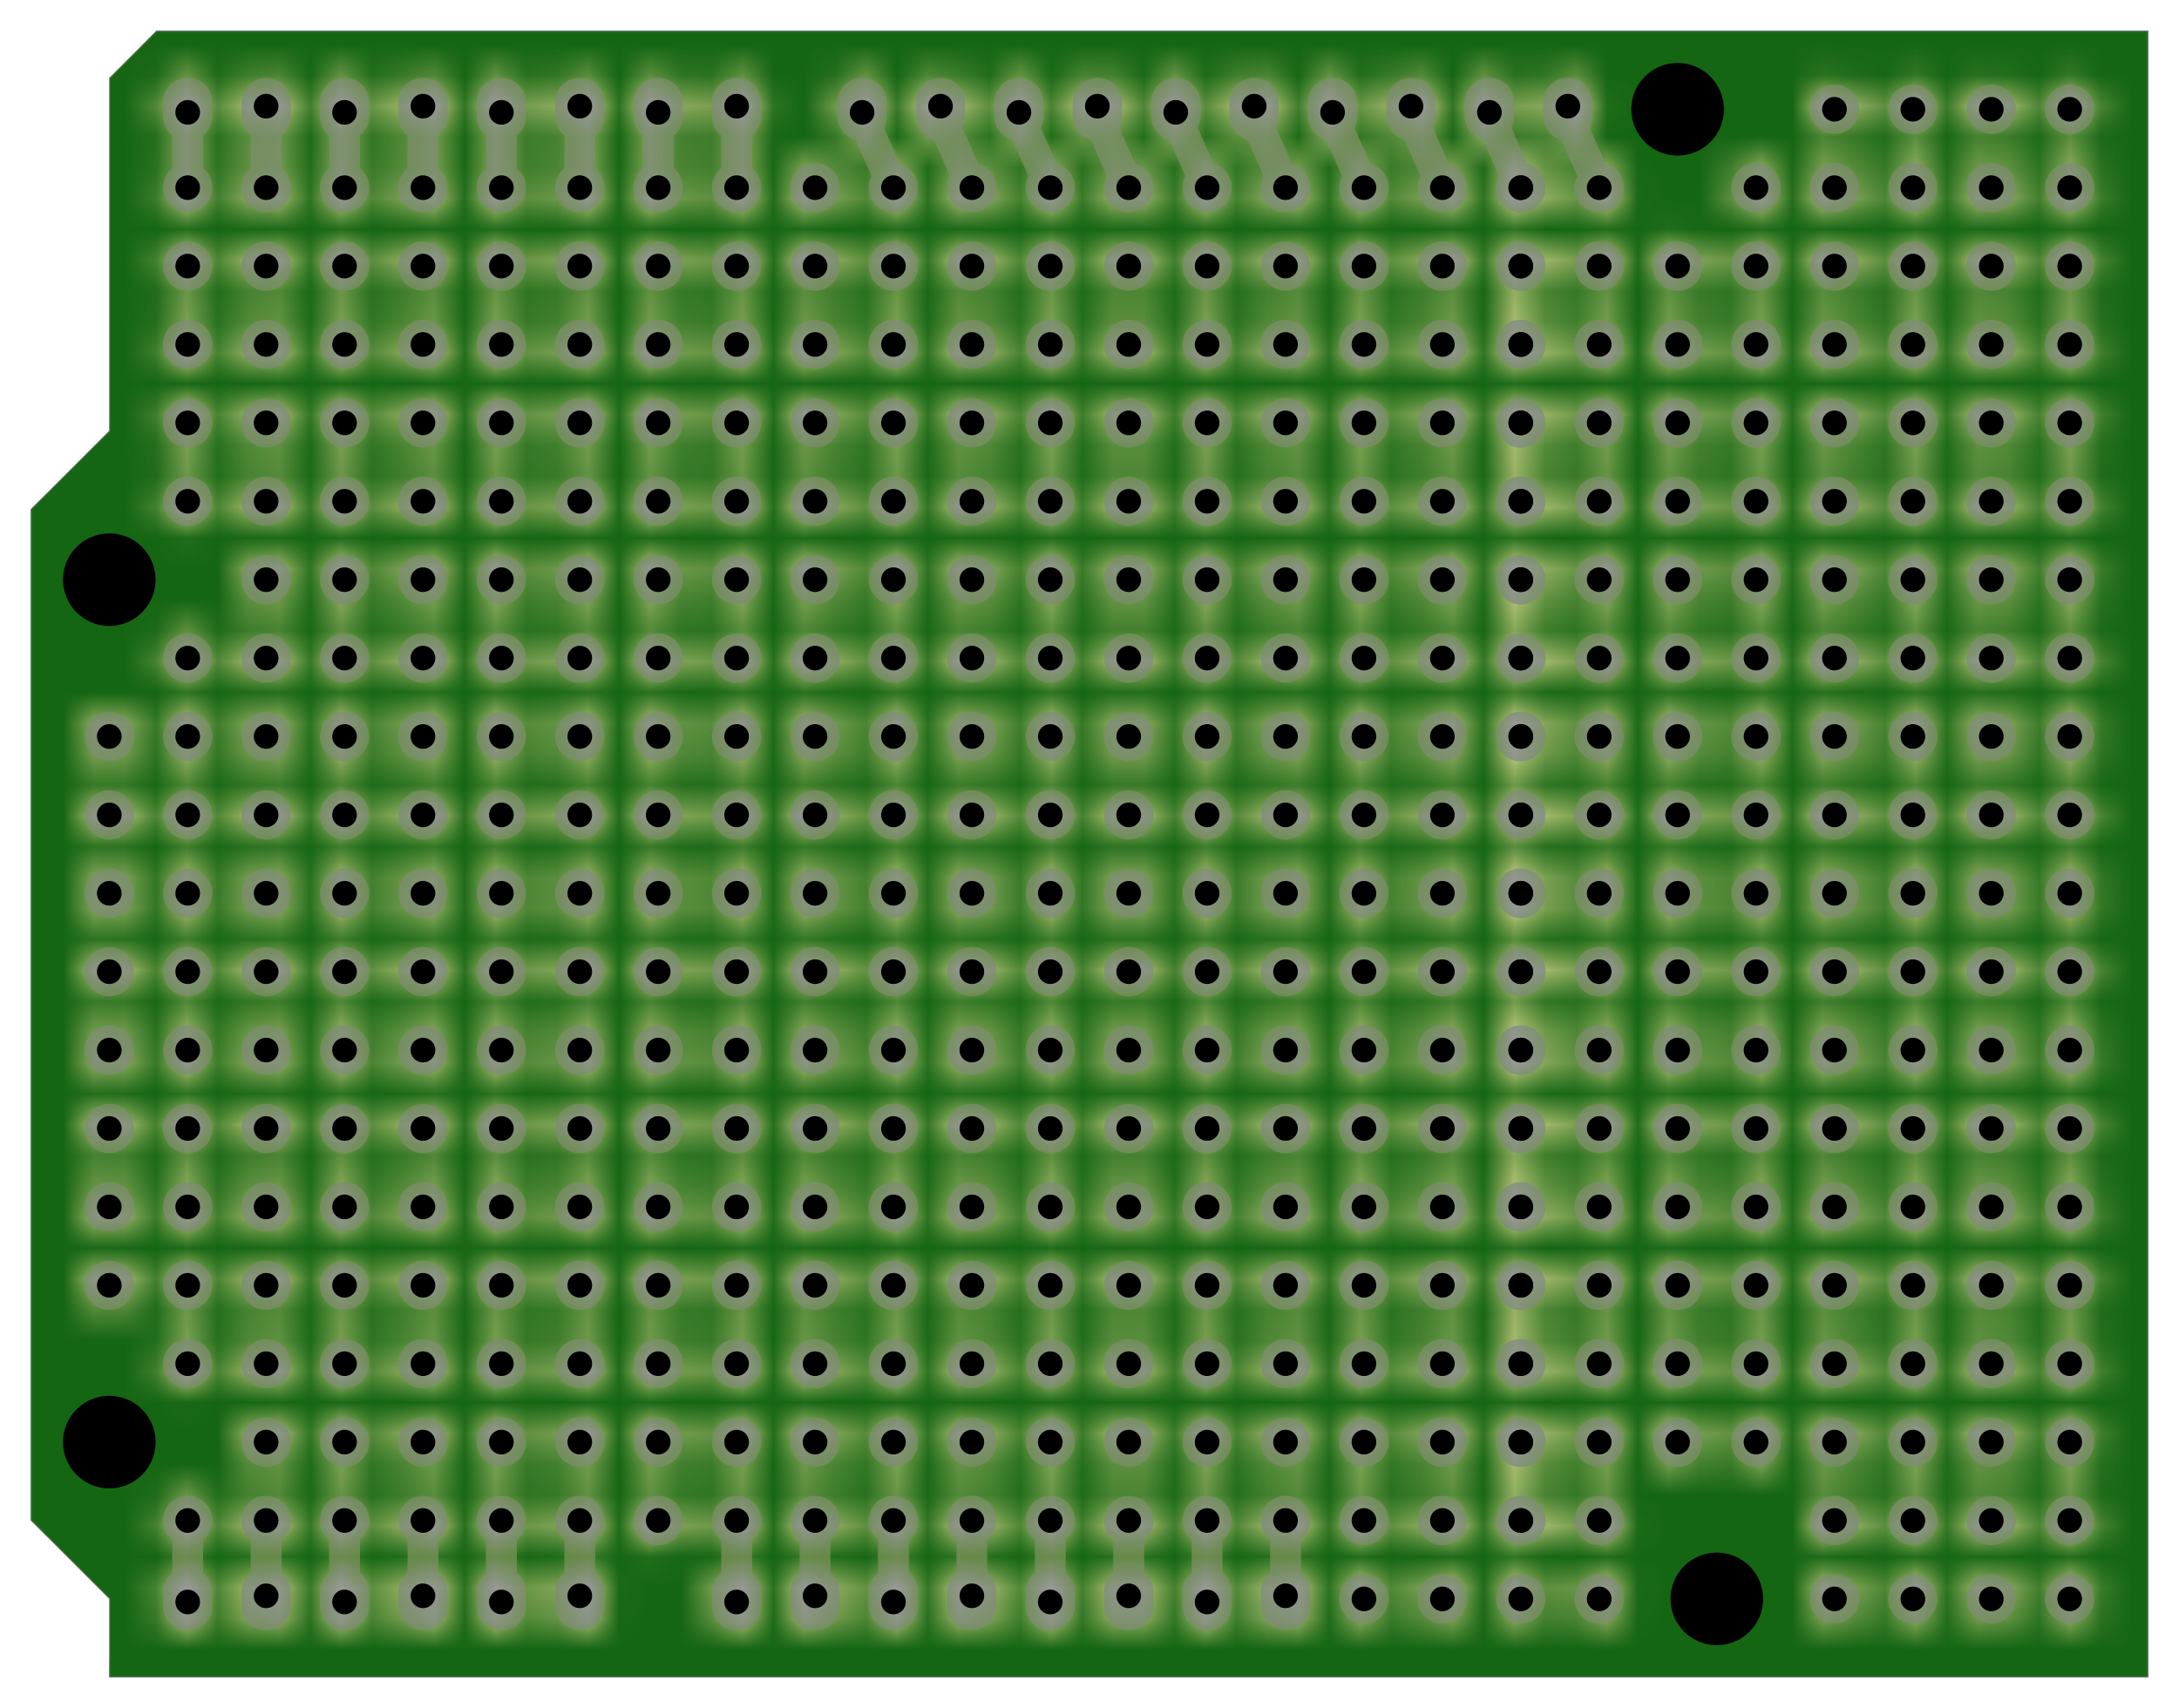 <?xml version="1.0" standalone="no"?>
<svg width="833.622" height="653.622"  viewBox="-186.56 -133.94 70.58 55.34" xmlns="http://www.w3.org/2000/svg" xmlns:xlink="http://www.w3.org/1999/xlink" version="1.1">
<style>
text{stroke:none;font-weight:bold;font-family:"Consolas","Courier New",monospace;}
g.footprint{visibility:hidden;}
.drill{stroke:black;fill:black;stroke-width:0;}
.cover{stroke:rgb(95,135,61);fill:rgb(95,135,61);}
.silk{stroke:white;fill:white;}
.plate{stroke:rgb(153,153,153);fill:rgb(153,153,153);}
.regist{stroke:rgb(21,102,19);fill:rgb(21,102,19);}
.board{stroke:rgb(213,212,137);fill:rgb(213,212,137);}
.under{stroke:rgb(204,153,105);fill:rgb(204,153,105);}
.via{fill:rgb(21,102,19);}
.DRL{stroke:gray;fill:none;stroke-width:0.025;}
.black{stroke:black;fill:black;}
.mask{stroke:white;fill:white;}
</style>
<!-- Symbol and Parts Libraries Description -->
<defs>
<!-- Gerber Layer -->
<clipPath id="BOARD" clip-rule="evenodd"><path stroke="none" fill-rule="evenodd" d="M116.98,79.6L116.98,132.94L181.496,132.94L183.02,131.416L183.02,119.986L185.56,117.446L185.56,84.68L183.02,82.14L183.02,79.6L116.98,79.6Z"/></clipPath>
<g id="OUT" stroke-linecap="round" stroke-linejoin="round"><path d="M116.98,79.6L116.98,132.94L181.496,132.94L183.02,131.416L183.02,119.986L185.56,117.446L185.56,84.68L183.02,82.14L183.02,79.6L116.98,79.6Z"/></g>
<rect id="FIL" x="116.98" y="79.6" width="68.58" height="53.34"/>
<g id="GBL"><g fill="none" stroke-linecap="round" stroke-linejoin="round"><path stroke-width="0.3" d="M170.32,81.92L170.32,82.04M170.32,82.04L170.32,82.14M170.32,82.14L170.32,82.36M175.4,81.92L175.4,82.04M175.4,82.04L175.4,82.14M175.4,82.14L175.4,82.36M180.48,81.92L180.48,82.04M180.48,82.04L180.48,82.14M180.48,82.14L180.48,82.36M167.78,81.92L167.78,82.14M167.78,82.14L167.78,82.24M167.78,82.24L167.78,82.36M172.86,81.92L172.86,82.14M172.86,82.14L172.86,82.24M172.86,82.24L172.86,82.36M177.94,81.92L177.94,82.14M177.94,82.14L177.94,82.24M177.94,82.24L177.94,82.36M147.46,81.92L147.46,82.04M147.46,82.04L147.46,82.14M147.46,82.14L147.46,82.36M152.54,81.92L152.54,82.04M152.54,82.04L152.54,82.14M152.54,82.14L152.54,82.36M157.62,81.92L157.62,82.04M157.62,82.04L157.62,82.14M157.62,82.14L157.62,82.36M162.7,81.92L162.7,82.04M162.7,82.04L162.7,82.14M162.7,82.14L162.7,82.36M144.92,81.92L144.92,82.14M144.92,82.14L144.92,82.24M144.92,82.24L144.92,82.36M150,81.92L150,82.14M150,82.14L150,82.24M150,82.24L150,82.36M155.08,81.92L155.08,82.14M155.08,82.14L155.08,82.24M155.08,82.24L155.08,82.36M160.16,81.92L160.16,82.14M160.16,82.14L160.16,82.24M160.16,82.24L160.16,82.36M177.94,130.62L177.94,130.5M177.94,130.5L177.94,130.4M177.94,130.4L177.94,130.18M172.86,130.62L172.86,130.5M172.86,130.5L172.86,130.4M172.86,130.4L172.86,130.18M167.78,130.62L167.78,130.5M167.78,130.5L167.78,130.4M167.78,130.4L167.78,130.18M162.7,130.62L162.7,130.5M162.7,130.5L162.7,130.4M162.7,130.4L162.7,130.18M180.48,130.62L180.48,130.4M180.48,130.4L180.48,130.3M180.48,130.3L180.48,130.18M175.4,130.62L175.4,130.4M175.4,130.4L175.4,130.3M175.4,130.3L175.4,130.18M170.32,130.62L170.32,130.4M170.32,130.4L170.32,130.3M170.32,130.3L170.32,130.18M165.24,130.62L165.24,130.4M165.24,130.4L165.24,130.3M165.24,130.3L165.24,130.18M156.096,130.62L156.096,130.5M156.096,130.5L156.096,130.4M156.096,130.4L156.096,130.18M151.016,130.62L151.016,130.5M151.016,130.5L151.016,130.4M151.016,130.4L151.016,130.18M145.936,130.62L145.936,130.5M145.936,130.5L145.936,130.4M145.936,130.4L145.936,130.18M140.856,130.62L140.856,130.5M140.856,130.5L140.856,130.4M140.856,130.4L140.856,130.18M135.776,130.62L135.776,130.5M135.776,130.5L135.776,130.4M135.776,130.4L135.776,130.18M158.636,130.62L158.636,130.4M158.636,130.4L158.636,130.3M158.636,130.3L158.636,130.18M153.556,130.62L153.556,130.4M153.556,130.4L153.556,130.3M153.556,130.3L153.556,130.18M148.476,130.62L148.476,130.4M148.476,130.4L148.476,130.3M148.476,130.3L148.476,130.18M143.396,130.62L143.396,130.4M143.396,130.4L143.396,130.3M143.396,130.3L143.396,130.18M138.316,130.62L138.316,130.4M138.316,130.4L138.316,130.3M138.316,130.3L138.316,130.18"/><path stroke-width="1" d="M180.48,127.86L180.48,130.3M177.94,130.5L177.94,127.86M175.4,130.3L175.4,127.86M172.86,130.5L172.86,127.86M170.32,130.3L170.32,127.86M167.78,130.5L167.78,127.86M165.24,130.3L165.24,127.86M162.7,130.5L162.7,127.86M158.636,130.18L157.62,127.86M156.096,130.18L155.08,127.86M153.556,130.18L152.54,127.86M150,127.86L151.016,130.18M148.476,130.18L147.46,127.86M145.936,130.18L144.92,127.86M143.396,130.18L142.38,127.86M140.856,130.18L139.84,127.86M138.316,130.18L137.3,127.86M135.776,130.18L134.76,127.86M144.92,84.68L144.92,82.24M147.46,84.68L147.46,82.04M150,84.68L150,82.24M152.54,84.68L152.54,82.04M155.08,84.68L155.08,82.24M157.62,84.68L157.62,82.04M160.16,84.68L160.16,82.24M162.7,84.68L162.7,82.04M167.78,84.68L167.78,82.24M170.32,84.68L170.32,82.04M172.86,84.68L172.86,82.24M175.4,82.04L175.4,84.68M177.94,84.68L177.94,82.24M180.48,84.68L180.48,82.04"/><path stroke-width="1.6" d="M170.32,81.92L170.32,82.36M175.4,81.92L175.4,82.36M180.48,81.92L180.48,82.36M167.78,81.92L167.78,82.36M172.86,81.92L172.86,82.36M177.94,81.92L177.94,82.36M147.46,81.92L147.46,82.36M152.54,81.92L152.54,82.36M157.62,81.92L157.62,82.36M162.7,81.92L162.7,82.36M144.92,81.92L144.92,82.36M150,81.92L150,82.36M155.08,81.92L155.08,82.36M160.16,81.92L160.16,82.36M177.94,130.62L177.94,130.18M172.86,130.62L172.86,130.18M167.78,130.62L167.78,130.18M162.7,130.62L162.7,130.18M180.48,130.62L180.48,130.18M175.4,130.62L175.4,130.18M170.32,130.62L170.32,130.18M165.24,130.62L165.24,130.18M156.096,130.62L156.096,130.18M151.016,130.62L151.016,130.18M145.936,130.62L145.936,130.18M140.856,130.62L140.856,130.18M135.776,130.62L135.776,130.18M158.636,130.62L158.636,130.18M153.556,130.62L153.556,130.18M148.476,130.62L148.476,130.18M143.396,130.62L143.396,130.18M138.316,130.62L138.316,130.18"/></g><g stroke="none"><circle cx="177.94" cy="127.86" r="0.8"/><circle cx="177.94" cy="125.32" r="0.8"/><circle cx="177.94" cy="122.78" r="0.8"/><circle cx="177.94" cy="120.24" r="0.8"/><circle cx="177.94" cy="117.7" r="0.8"/><circle cx="177.94" cy="115.16" r="0.8"/><circle cx="177.94" cy="112.62" r="0.8"/><circle cx="177.94" cy="110.08" r="0.8"/><circle cx="177.94" cy="107.54" r="0.8"/><circle cx="177.94" cy="105" r="0.8"/><circle cx="177.94" cy="102.46" r="0.8"/><circle cx="177.94" cy="99.92" r="0.8"/><circle cx="177.94" cy="97.38" r="0.8"/><circle cx="177.94" cy="94.84" r="0.8"/><circle cx="177.94" cy="92.3" r="0.8"/><circle cx="177.94" cy="89.76" r="0.8"/><circle cx="177.94" cy="87.22" r="0.8"/><circle cx="177.94" cy="84.68" r="0.8"/><circle cx="175.4" cy="127.86" r="0.8"/><circle cx="175.4" cy="125.32" r="0.8"/><circle cx="175.4" cy="122.78" r="0.8"/><circle cx="175.4" cy="120.24" r="0.8"/><circle cx="175.4" cy="117.7" r="0.8"/><circle cx="175.4" cy="115.16" r="0.8"/><circle cx="175.4" cy="112.62" r="0.8"/><circle cx="175.4" cy="110.08" r="0.8"/><circle cx="175.4" cy="107.54" r="0.8"/><circle cx="175.4" cy="105" r="0.8"/><circle cx="175.4" cy="102.46" r="0.8"/><circle cx="175.4" cy="99.92" r="0.8"/><circle cx="175.4" cy="97.38" r="0.8"/><circle cx="175.4" cy="94.84" r="0.8"/><circle cx="175.4" cy="92.3" r="0.8"/><circle cx="175.4" cy="89.76" r="0.8"/><circle cx="175.4" cy="87.22" r="0.8"/><circle cx="175.4" cy="84.68" r="0.8"/><circle cx="172.86" cy="127.86" r="0.8"/><circle cx="172.86" cy="125.32" r="0.8"/><circle cx="172.86" cy="122.78" r="0.8"/><circle cx="172.86" cy="120.24" r="0.8"/><circle cx="172.86" cy="117.7" r="0.8"/><circle cx="172.86" cy="115.16" r="0.8"/><circle cx="172.86" cy="112.62" r="0.8"/><circle cx="172.86" cy="110.08" r="0.8"/><circle cx="172.86" cy="107.54" r="0.8"/><circle cx="172.86" cy="105" r="0.8"/><circle cx="172.86" cy="102.46" r="0.8"/><circle cx="172.86" cy="99.92" r="0.8"/><circle cx="172.86" cy="97.38" r="0.8"/><circle cx="172.86" cy="94.84" r="0.8"/><circle cx="172.86" cy="92.3" r="0.8"/><circle cx="172.86" cy="89.76" r="0.8"/><circle cx="172.86" cy="87.22" r="0.8"/><circle cx="172.86" cy="84.68" r="0.8"/><circle cx="170.32" cy="127.86" r="0.8"/><circle cx="170.32" cy="125.32" r="0.8"/><circle cx="170.32" cy="122.78" r="0.8"/><circle cx="170.32" cy="120.24" r="0.8"/><circle cx="170.32" cy="117.7" r="0.8"/><circle cx="170.32" cy="115.16" r="0.8"/><circle cx="170.32" cy="112.62" r="0.8"/><circle cx="170.32" cy="110.08" r="0.8"/><circle cx="170.32" cy="107.54" r="0.8"/><circle cx="170.32" cy="105" r="0.8"/><circle cx="170.32" cy="102.46" r="0.8"/><circle cx="170.32" cy="99.92" r="0.8"/><circle cx="170.32" cy="97.38" r="0.8"/><circle cx="170.32" cy="94.84" r="0.8"/><circle cx="170.32" cy="92.3" r="0.8"/><circle cx="170.32" cy="89.76" r="0.8"/><circle cx="170.32" cy="87.22" r="0.8"/><circle cx="170.32" cy="84.68" r="0.8"/><circle cx="167.78" cy="127.86" r="0.8"/><circle cx="167.78" cy="125.32" r="0.8"/><circle cx="167.78" cy="122.78" r="0.8"/><circle cx="167.78" cy="120.24" r="0.8"/><circle cx="167.78" cy="117.7" r="0.8"/><circle cx="167.78" cy="115.16" r="0.8"/><circle cx="167.78" cy="112.62" r="0.8"/><circle cx="167.78" cy="110.08" r="0.8"/><circle cx="167.78" cy="107.54" r="0.8"/><circle cx="167.78" cy="105" r="0.8"/><circle cx="167.78" cy="102.46" r="0.8"/><circle cx="167.78" cy="99.92" r="0.8"/><circle cx="167.78" cy="97.38" r="0.8"/><circle cx="167.78" cy="94.84" r="0.8"/><circle cx="167.78" cy="92.3" r="0.8"/><circle cx="167.78" cy="89.76" r="0.8"/><circle cx="167.78" cy="87.22" r="0.8"/><circle cx="167.78" cy="84.68" r="0.8"/><circle cx="165.24" cy="127.86" r="0.8"/><circle cx="165.24" cy="125.32" r="0.8"/><circle cx="165.24" cy="122.78" r="0.8"/><circle cx="165.24" cy="120.24" r="0.8"/><circle cx="165.24" cy="117.7" r="0.8"/><circle cx="165.24" cy="115.16" r="0.8"/><circle cx="165.24" cy="112.62" r="0.8"/><circle cx="165.24" cy="110.08" r="0.8"/><circle cx="165.24" cy="107.54" r="0.8"/><circle cx="165.24" cy="105" r="0.8"/><circle cx="165.24" cy="102.46" r="0.8"/><circle cx="165.24" cy="99.92" r="0.8"/><circle cx="165.24" cy="97.38" r="0.8"/><circle cx="165.24" cy="94.84" r="0.8"/><circle cx="165.24" cy="92.3" r="0.8"/><circle cx="165.24" cy="89.76" r="0.8"/><circle cx="165.24" cy="87.22" r="0.8"/><circle cx="165.24" cy="84.68" r="0.8"/><circle cx="162.7" cy="127.86" r="0.8"/><circle cx="162.7" cy="125.32" r="0.8"/><circle cx="162.7" cy="122.78" r="0.8"/><circle cx="162.7" cy="120.24" r="0.8"/><circle cx="162.7" cy="117.7" r="0.8"/><circle cx="162.7" cy="115.16" r="0.8"/><circle cx="162.7" cy="112.62" r="0.8"/><circle cx="162.7" cy="110.08" r="0.8"/><circle cx="162.7" cy="107.54" r="0.8"/><circle cx="162.7" cy="105" r="0.8"/><circle cx="162.7" cy="102.46" r="0.8"/><circle cx="162.7" cy="99.92" r="0.8"/><circle cx="162.7" cy="97.38" r="0.8"/><circle cx="162.7" cy="94.84" r="0.8"/><circle cx="162.7" cy="92.3" r="0.8"/><circle cx="162.7" cy="89.76" r="0.8"/><circle cx="162.7" cy="87.22" r="0.8"/><circle cx="162.7" cy="84.68" r="0.8"/><circle cx="160.16" cy="127.86" r="0.8"/><circle cx="160.16" cy="125.32" r="0.8"/><circle cx="160.16" cy="122.78" r="0.8"/><circle cx="160.16" cy="120.24" r="0.8"/><circle cx="160.16" cy="117.7" r="0.8"/><circle cx="160.16" cy="115.16" r="0.8"/><circle cx="160.16" cy="112.62" r="0.8"/><circle cx="160.16" cy="110.08" r="0.8"/><circle cx="160.16" cy="107.54" r="0.8"/><circle cx="160.16" cy="105" r="0.8"/><circle cx="160.16" cy="102.46" r="0.8"/><circle cx="160.16" cy="99.92" r="0.8"/><circle cx="160.16" cy="97.38" r="0.8"/><circle cx="160.16" cy="94.84" r="0.8"/><circle cx="160.16" cy="92.3" r="0.8"/><circle cx="160.16" cy="89.76" r="0.8"/><circle cx="160.16" cy="87.22" r="0.8"/><circle cx="160.16" cy="84.68" r="0.8"/><circle cx="157.62" cy="127.86" r="0.8"/><circle cx="157.62" cy="125.32" r="0.8"/><circle cx="157.62" cy="122.78" r="0.8"/><circle cx="157.62" cy="120.24" r="0.8"/><circle cx="157.62" cy="117.7" r="0.8"/><circle cx="157.62" cy="115.16" r="0.8"/><circle cx="157.62" cy="112.62" r="0.8"/><circle cx="157.62" cy="110.08" r="0.8"/><circle cx="157.62" cy="107.54" r="0.8"/><circle cx="157.62" cy="105" r="0.8"/><circle cx="157.62" cy="102.46" r="0.8"/><circle cx="157.62" cy="99.92" r="0.8"/><circle cx="157.62" cy="97.38" r="0.8"/><circle cx="157.62" cy="94.84" r="0.8"/><circle cx="157.62" cy="92.3" r="0.8"/><circle cx="157.62" cy="89.76" r="0.8"/><circle cx="157.62" cy="87.22" r="0.8"/><circle cx="157.62" cy="84.68" r="0.8"/><circle cx="155.08" cy="127.86" r="0.8"/><circle cx="155.08" cy="125.32" r="0.8"/><circle cx="155.08" cy="122.78" r="0.8"/><circle cx="155.08" cy="120.24" r="0.8"/><circle cx="155.08" cy="117.7" r="0.8"/><circle cx="155.08" cy="115.16" r="0.8"/><circle cx="155.08" cy="112.62" r="0.8"/><circle cx="155.08" cy="110.08" r="0.8"/><circle cx="155.08" cy="107.54" r="0.8"/><circle cx="155.08" cy="105" r="0.8"/><circle cx="155.08" cy="102.46" r="0.8"/><circle cx="155.08" cy="99.92" r="0.8"/><circle cx="155.08" cy="97.38" r="0.8"/><circle cx="155.08" cy="94.84" r="0.8"/><circle cx="155.08" cy="92.3" r="0.8"/><circle cx="155.08" cy="89.76" r="0.8"/><circle cx="155.08" cy="87.22" r="0.8"/><circle cx="155.08" cy="84.68" r="0.8"/><circle cx="152.54" cy="127.86" r="0.8"/><circle cx="152.54" cy="125.32" r="0.8"/><circle cx="152.54" cy="122.78" r="0.8"/><circle cx="152.54" cy="120.24" r="0.8"/><circle cx="152.54" cy="117.7" r="0.8"/><circle cx="152.54" cy="115.16" r="0.8"/><circle cx="152.54" cy="112.62" r="0.8"/><circle cx="152.54" cy="110.08" r="0.8"/><circle cx="152.54" cy="107.54" r="0.8"/><circle cx="152.54" cy="105" r="0.8"/><circle cx="152.54" cy="102.46" r="0.8"/><circle cx="152.54" cy="99.92" r="0.8"/><circle cx="152.54" cy="97.38" r="0.8"/><circle cx="152.54" cy="94.84" r="0.8"/><circle cx="152.54" cy="92.3" r="0.8"/><circle cx="152.54" cy="89.76" r="0.8"/><circle cx="152.54" cy="87.22" r="0.8"/><circle cx="152.54" cy="84.68" r="0.8"/><circle cx="150" cy="127.86" r="0.8"/><circle cx="150" cy="125.32" r="0.8"/><circle cx="150" cy="122.78" r="0.8"/><circle cx="150" cy="120.24" r="0.8"/><circle cx="150" cy="117.7" r="0.8"/><circle cx="150" cy="115.16" r="0.8"/><circle cx="150" cy="112.62" r="0.8"/><circle cx="150" cy="110.08" r="0.8"/><circle cx="150" cy="107.54" r="0.8"/><circle cx="150" cy="105" r="0.8"/><circle cx="150" cy="102.46" r="0.8"/><circle cx="150" cy="99.92" r="0.8"/><circle cx="150" cy="97.38" r="0.8"/><circle cx="150" cy="94.84" r="0.8"/><circle cx="150" cy="92.3" r="0.8"/><circle cx="150" cy="89.76" r="0.8"/><circle cx="150" cy="87.22" r="0.8"/><circle cx="150" cy="84.68" r="0.8"/><circle cx="147.46" cy="127.86" r="0.8"/><circle cx="147.46" cy="125.32" r="0.8"/><circle cx="147.46" cy="122.78" r="0.8"/><circle cx="147.46" cy="120.24" r="0.8"/><circle cx="147.46" cy="117.7" r="0.8"/><circle cx="147.46" cy="115.16" r="0.8"/><circle cx="147.46" cy="112.62" r="0.8"/><circle cx="147.46" cy="110.08" r="0.8"/><circle cx="147.46" cy="107.54" r="0.8"/><circle cx="147.46" cy="105" r="0.8"/><circle cx="147.46" cy="102.46" r="0.8"/><circle cx="147.46" cy="99.92" r="0.8"/><circle cx="147.46" cy="97.38" r="0.8"/><circle cx="147.46" cy="94.84" r="0.8"/><circle cx="147.46" cy="92.3" r="0.8"/><circle cx="147.46" cy="89.76" r="0.8"/><circle cx="147.46" cy="87.22" r="0.8"/><circle cx="147.46" cy="84.68" r="0.8"/><circle cx="144.92" cy="127.86" r="0.8"/><circle cx="144.92" cy="125.32" r="0.8"/><circle cx="144.92" cy="122.78" r="0.8"/><circle cx="144.92" cy="120.24" r="0.8"/><circle cx="144.92" cy="117.7" r="0.8"/><circle cx="144.92" cy="115.16" r="0.8"/><circle cx="144.92" cy="112.62" r="0.8"/><circle cx="144.92" cy="110.08" r="0.8"/><circle cx="144.92" cy="107.54" r="0.8"/><circle cx="144.92" cy="105" r="0.8"/><circle cx="144.92" cy="102.46" r="0.8"/><circle cx="144.92" cy="99.92" r="0.8"/><circle cx="144.92" cy="97.38" r="0.8"/><circle cx="144.92" cy="94.84" r="0.8"/><circle cx="144.92" cy="92.3" r="0.8"/><circle cx="144.92" cy="89.76" r="0.8"/><circle cx="144.92" cy="87.22" r="0.8"/><circle cx="144.92" cy="84.68" r="0.8"/><circle cx="142.38" cy="127.86" r="0.8"/><circle cx="142.38" cy="125.32" r="0.8"/><circle cx="142.38" cy="122.78" r="0.8"/><circle cx="142.38" cy="120.24" r="0.8"/><circle cx="142.38" cy="117.7" r="0.8"/><circle cx="142.38" cy="115.16" r="0.8"/><circle cx="142.38" cy="112.62" r="0.8"/><circle cx="142.38" cy="110.08" r="0.8"/><circle cx="142.38" cy="107.54" r="0.8"/><circle cx="142.38" cy="105" r="0.8"/><circle cx="142.38" cy="102.46" r="0.8"/><circle cx="142.38" cy="99.92" r="0.8"/><circle cx="142.38" cy="97.38" r="0.8"/><circle cx="142.38" cy="94.84" r="0.8"/><circle cx="142.38" cy="92.3" r="0.8"/><circle cx="142.38" cy="89.76" r="0.8"/><circle cx="142.38" cy="87.22" r="0.8"/><circle cx="142.38" cy="84.68" r="0.8"/><circle cx="139.84" cy="127.86" r="0.8"/><circle cx="139.84" cy="125.32" r="0.8"/><circle cx="139.84" cy="122.78" r="0.8"/><circle cx="139.84" cy="120.24" r="0.8"/><circle cx="139.84" cy="117.7" r="0.8"/><circle cx="139.84" cy="115.16" r="0.8"/><circle cx="139.84" cy="112.62" r="0.8"/><circle cx="139.84" cy="110.08" r="0.8"/><circle cx="139.84" cy="107.54" r="0.8"/><circle cx="139.84" cy="105" r="0.8"/><circle cx="139.84" cy="102.46" r="0.8"/><circle cx="139.84" cy="99.92" r="0.8"/><circle cx="139.84" cy="97.38" r="0.8"/><circle cx="139.84" cy="94.84" r="0.8"/><circle cx="139.84" cy="92.3" r="0.8"/><circle cx="139.84" cy="89.76" r="0.8"/><circle cx="139.84" cy="87.22" r="0.8"/><circle cx="139.84" cy="84.68" r="0.8"/><circle cx="137.3" cy="127.86" r="0.8"/><circle cx="137.3" cy="125.32" r="0.8"/><circle cx="137.3" cy="122.78" r="0.8"/><circle cx="137.3" cy="120.24" r="0.8"/><circle cx="137.3" cy="117.7" r="0.8"/><circle cx="137.3" cy="115.16" r="0.8"/><circle cx="137.3" cy="112.62" r="0.8"/><circle cx="137.3" cy="110.08" r="0.8"/><circle cx="137.3" cy="107.54" r="0.8"/><circle cx="137.3" cy="105" r="0.8"/><circle cx="137.3" cy="102.46" r="0.8"/><circle cx="137.3" cy="99.92" r="0.8"/><circle cx="137.3" cy="97.38" r="0.8"/><circle cx="137.3" cy="94.84" r="0.8"/><circle cx="137.3" cy="92.3" r="0.8"/><circle cx="137.3" cy="89.76" r="0.8"/><circle cx="137.3" cy="87.22" r="0.8"/><circle cx="137.3" cy="84.68" r="0.8"/><circle cx="134.76" cy="127.86" r="0.8"/><circle cx="134.76" cy="125.32" r="0.8"/><circle cx="134.76" cy="122.78" r="0.8"/><circle cx="134.76" cy="120.24" r="0.8"/><circle cx="134.76" cy="117.7" r="0.8"/><circle cx="134.76" cy="115.16" r="0.8"/><circle cx="134.76" cy="112.62" r="0.8"/><circle cx="134.76" cy="110.08" r="0.8"/><circle cx="134.76" cy="107.54" r="0.8"/><circle cx="134.76" cy="105" r="0.8"/><circle cx="134.76" cy="102.46" r="0.8"/><circle cx="134.76" cy="99.92" r="0.8"/><circle cx="134.76" cy="97.38" r="0.8"/><circle cx="134.76" cy="94.84" r="0.8"/><circle cx="134.76" cy="92.3" r="0.8"/><circle cx="134.76" cy="89.76" r="0.8"/><circle cx="134.76" cy="87.22" r="0.8"/><circle cx="134.76" cy="84.68" r="0.8"/><circle cx="137.3" cy="127.86" r="0.8"/><circle cx="137.3" cy="125.32" r="0.8"/><circle cx="137.3" cy="122.78" r="0.8"/><circle cx="137.3" cy="120.24" r="0.8"/><circle cx="137.3" cy="117.7" r="0.8"/><circle cx="137.3" cy="115.16" r="0.8"/><circle cx="137.3" cy="112.62" r="0.8"/><circle cx="137.3" cy="110.08" r="0.8"/><circle cx="137.3" cy="107.54" r="0.8"/><circle cx="137.3" cy="105" r="0.8"/><circle cx="137.3" cy="102.46" r="0.8"/><circle cx="137.3" cy="99.92" r="0.8"/><circle cx="137.3" cy="97.38" r="0.8"/><circle cx="137.3" cy="94.84" r="0.8"/><circle cx="137.3" cy="92.3" r="0.8"/><circle cx="137.3" cy="89.76" r="0.8"/><circle cx="137.3" cy="87.22" r="0.8"/><circle cx="137.3" cy="84.68" r="0.8"/><circle cx="132.22" cy="125.32" r="0.8"/><circle cx="132.22" cy="122.78" r="0.8"/><circle cx="132.22" cy="120.24" r="0.8"/><circle cx="132.22" cy="117.7" r="0.8"/><circle cx="132.22" cy="115.16" r="0.8"/><circle cx="132.22" cy="112.62" r="0.8"/><circle cx="132.22" cy="110.08" r="0.8"/><circle cx="132.22" cy="107.54" r="0.8"/><circle cx="132.22" cy="105" r="0.8"/><circle cx="132.22" cy="102.46" r="0.8"/><circle cx="132.22" cy="99.92" r="0.8"/><circle cx="132.22" cy="97.38" r="0.8"/><circle cx="132.22" cy="94.84" r="0.8"/><circle cx="132.22" cy="92.3" r="0.8"/><circle cx="132.22" cy="89.76" r="0.8"/><circle cx="132.22" cy="87.22" r="0.8"/><circle cx="129.68" cy="127.86" r="0.8"/><circle cx="129.68" cy="125.32" r="0.8"/><circle cx="129.68" cy="122.78" r="0.8"/><circle cx="129.68" cy="120.24" r="0.8"/><circle cx="129.68" cy="117.7" r="0.8"/><circle cx="129.68" cy="115.16" r="0.8"/><circle cx="129.68" cy="112.62" r="0.8"/><circle cx="129.68" cy="110.08" r="0.8"/><circle cx="129.68" cy="107.54" r="0.8"/><circle cx="129.68" cy="105" r="0.8"/><circle cx="129.68" cy="102.46" r="0.8"/><circle cx="129.68" cy="99.92" r="0.8"/><circle cx="129.68" cy="97.38" r="0.8"/><circle cx="129.68" cy="94.84" r="0.8"/><circle cx="129.68" cy="92.3" r="0.8"/><circle cx="129.68" cy="89.76" r="0.8"/><circle cx="129.68" cy="87.22" r="0.8"/><circle cx="127.14" cy="127.86" r="0.8"/><circle cx="127.14" cy="125.32" r="0.8"/><circle cx="127.14" cy="122.78" r="0.8"/><circle cx="127.14" cy="120.24" r="0.8"/><circle cx="127.14" cy="117.7" r="0.8"/><circle cx="127.14" cy="115.16" r="0.8"/><circle cx="127.14" cy="112.62" r="0.8"/><circle cx="127.14" cy="110.08" r="0.8"/><circle cx="127.14" cy="107.54" r="0.8"/><circle cx="127.14" cy="105" r="0.8"/><circle cx="127.14" cy="102.46" r="0.8"/><circle cx="127.14" cy="99.92" r="0.8"/><circle cx="127.14" cy="97.38" r="0.8"/><circle cx="127.14" cy="94.84" r="0.8"/><circle cx="127.14" cy="92.3" r="0.8"/><circle cx="127.14" cy="89.76" r="0.8"/><circle cx="127.14" cy="87.22" r="0.8"/><circle cx="127.14" cy="84.68" r="0.8"/><circle cx="124.6" cy="127.86" r="0.8"/><circle cx="124.6" cy="125.32" r="0.8"/><circle cx="124.6" cy="122.78" r="0.8"/><circle cx="124.6" cy="120.24" r="0.8"/><circle cx="124.6" cy="117.7" r="0.8"/><circle cx="124.6" cy="115.16" r="0.8"/><circle cx="124.6" cy="112.62" r="0.8"/><circle cx="124.6" cy="110.08" r="0.8"/><circle cx="124.6" cy="107.54" r="0.8"/><circle cx="124.6" cy="105" r="0.8"/><circle cx="124.6" cy="102.46" r="0.8"/><circle cx="124.6" cy="99.92" r="0.8"/><circle cx="124.6" cy="97.38" r="0.8"/><circle cx="124.6" cy="94.84" r="0.8"/><circle cx="124.6" cy="92.3" r="0.8"/><circle cx="124.6" cy="89.76" r="0.8"/><circle cx="124.6" cy="87.22" r="0.8"/><circle cx="124.6" cy="84.68" r="0.8"/><circle cx="122.06" cy="127.86" r="0.8"/><circle cx="122.06" cy="125.32" r="0.8"/><circle cx="122.06" cy="122.78" r="0.8"/><circle cx="122.06" cy="120.24" r="0.8"/><circle cx="122.06" cy="117.7" r="0.8"/><circle cx="122.06" cy="115.16" r="0.8"/><circle cx="122.06" cy="112.62" r="0.8"/><circle cx="122.06" cy="110.08" r="0.8"/><circle cx="122.06" cy="107.54" r="0.8"/><circle cx="122.06" cy="105" r="0.8"/><circle cx="122.06" cy="102.46" r="0.8"/><circle cx="122.06" cy="99.92" r="0.8"/><circle cx="122.06" cy="97.38" r="0.8"/><circle cx="122.06" cy="94.84" r="0.8"/><circle cx="122.06" cy="92.3" r="0.8"/><circle cx="122.06" cy="89.76" r="0.8"/><circle cx="122.06" cy="87.22" r="0.8"/><circle cx="122.06" cy="84.68" r="0.8"/><circle cx="119.52" cy="127.86" r="0.8"/><circle cx="119.52" cy="125.32" r="0.8"/><circle cx="119.52" cy="122.78" r="0.8"/><circle cx="119.52" cy="120.24" r="0.8"/><circle cx="119.52" cy="117.7" r="0.8"/><circle cx="119.52" cy="115.16" r="0.8"/><circle cx="119.52" cy="112.62" r="0.8"/><circle cx="119.52" cy="110.08" r="0.8"/><circle cx="119.52" cy="107.54" r="0.8"/><circle cx="119.52" cy="105" r="0.8"/><circle cx="119.52" cy="102.46" r="0.8"/><circle cx="119.52" cy="99.92" r="0.8"/><circle cx="119.52" cy="97.38" r="0.8"/><circle cx="119.52" cy="94.84" r="0.8"/><circle cx="119.52" cy="92.3" r="0.8"/><circle cx="119.52" cy="89.76" r="0.8"/><circle cx="119.52" cy="87.22" r="0.8"/><circle cx="119.52" cy="84.68" r="0.8"/><circle cx="119.52" cy="82.14" r="0.8"/><circle cx="122.06" cy="82.14" r="0.8"/><circle cx="124.6" cy="82.14" r="0.8"/><circle cx="127.14" cy="82.14" r="0.8"/><circle cx="134.76" cy="82.14" r="0.8"/><circle cx="137.3" cy="82.14" r="0.8"/><circle cx="139.84" cy="82.14" r="0.8"/><circle cx="142.38" cy="82.14" r="0.8"/><circle cx="127.14" cy="130.4" r="0.8"/><circle cx="124.6" cy="130.4" r="0.8"/><circle cx="122.06" cy="130.4" r="0.8"/><circle cx="119.52" cy="130.4" r="0.8"/><circle cx="180.48" cy="127.86" r="0.8"/><circle cx="180.48" cy="125.32" r="0.8"/><circle cx="180.48" cy="122.78" r="0.8"/><circle cx="180.48" cy="120.24" r="0.8"/><circle cx="180.48" cy="117.7" r="0.8"/><circle cx="180.48" cy="112.62" r="0.8"/><circle cx="180.48" cy="110.08" r="0.8"/><circle cx="183.02" cy="110.08" r="0.8"/><circle cx="183.02" cy="107.54" r="0.8"/><circle cx="180.48" cy="107.54" r="0.8"/><circle cx="180.48" cy="105" r="0.8"/><circle cx="183.02" cy="105" r="0.8"/><circle cx="183.02" cy="102.46" r="0.8"/><circle cx="180.48" cy="102.46" r="0.8"/><circle cx="180.48" cy="99.92" r="0.8"/><circle cx="180.48" cy="97.38" r="0.8"/><circle cx="180.48" cy="94.84" r="0.8"/><circle cx="180.48" cy="92.3" r="0.8"/><circle cx="180.48" cy="89.76" r="0.8"/><circle cx="183.02" cy="92.3" r="0.8"/><circle cx="183.02" cy="94.84" r="0.8"/><circle cx="183.02" cy="97.38" r="0.8"/><circle cx="183.02" cy="99.92" r="0.8"/><circle cx="180.48" cy="84.68" r="0.8"/></g></g>
<g id="GBS"><g fill="none" stroke-linecap="round" stroke-linejoin="round"><path stroke-width="1.7" d="M170.32,81.92L170.32,82.36M175.4,81.92L175.4,82.36M180.48,81.92L180.48,82.36M167.78,81.92L167.78,82.36M172.86,81.92L172.86,82.36M177.94,81.92L177.94,82.36M147.46,81.92L147.46,82.36M152.54,81.92L152.54,82.36M157.62,81.92L157.62,82.36M162.7,81.92L162.7,82.36M144.92,81.92L144.92,82.36M150,81.92L150,82.36M155.08,81.92L155.08,82.36M160.16,81.92L160.16,82.36M177.94,130.62L177.94,130.18M172.86,130.62L172.86,130.18M167.78,130.62L167.78,130.18M162.7,130.62L162.7,130.18M180.48,130.62L180.48,130.18M175.4,130.62L175.4,130.18M170.32,130.62L170.32,130.18M165.24,130.62L165.24,130.18M156.096,130.62L156.096,130.18M151.016,130.62L151.016,130.18M145.936,130.62L145.936,130.18M140.856,130.62L140.856,130.18M135.776,130.62L135.776,130.18M158.636,130.62L158.636,130.18M153.556,130.62L153.556,130.18M148.476,130.62L148.476,130.18M143.396,130.62L143.396,130.18M138.316,130.62L138.316,130.18"/></g><g stroke="none"><circle cx="177.94" cy="127.86" r="0.85"/><circle cx="177.94" cy="125.32" r="0.85"/><circle cx="177.94" cy="122.78" r="0.85"/><circle cx="177.94" cy="120.24" r="0.85"/><circle cx="177.94" cy="117.7" r="0.85"/><circle cx="177.94" cy="115.16" r="0.85"/><circle cx="177.94" cy="112.62" r="0.85"/><circle cx="177.94" cy="110.08" r="0.85"/><circle cx="177.94" cy="107.54" r="0.85"/><circle cx="177.94" cy="105" r="0.85"/><circle cx="177.94" cy="102.46" r="0.85"/><circle cx="177.94" cy="99.92" r="0.85"/><circle cx="177.94" cy="97.38" r="0.85"/><circle cx="177.94" cy="94.84" r="0.85"/><circle cx="177.94" cy="92.3" r="0.85"/><circle cx="177.94" cy="89.76" r="0.85"/><circle cx="177.94" cy="87.22" r="0.85"/><circle cx="177.94" cy="84.68" r="0.85"/><circle cx="175.4" cy="127.86" r="0.85"/><circle cx="175.4" cy="125.32" r="0.85"/><circle cx="175.4" cy="122.78" r="0.85"/><circle cx="175.4" cy="120.24" r="0.85"/><circle cx="175.4" cy="117.7" r="0.85"/><circle cx="175.4" cy="115.16" r="0.85"/><circle cx="175.4" cy="112.62" r="0.85"/><circle cx="175.4" cy="110.08" r="0.85"/><circle cx="175.4" cy="107.54" r="0.85"/><circle cx="175.4" cy="105" r="0.85"/><circle cx="175.4" cy="102.46" r="0.85"/><circle cx="175.4" cy="99.92" r="0.85"/><circle cx="175.4" cy="97.38" r="0.85"/><circle cx="175.4" cy="94.84" r="0.85"/><circle cx="175.4" cy="92.3" r="0.85"/><circle cx="175.4" cy="89.76" r="0.85"/><circle cx="175.4" cy="87.22" r="0.85"/><circle cx="175.4" cy="84.68" r="0.85"/><circle cx="172.86" cy="127.86" r="0.85"/><circle cx="172.86" cy="125.32" r="0.85"/><circle cx="172.86" cy="122.78" r="0.85"/><circle cx="172.86" cy="120.24" r="0.85"/><circle cx="172.86" cy="117.7" r="0.85"/><circle cx="172.86" cy="115.16" r="0.85"/><circle cx="172.86" cy="112.62" r="0.85"/><circle cx="172.86" cy="110.08" r="0.85"/><circle cx="172.86" cy="107.54" r="0.85"/><circle cx="172.86" cy="105" r="0.85"/><circle cx="172.86" cy="102.46" r="0.85"/><circle cx="172.86" cy="99.92" r="0.85"/><circle cx="172.86" cy="97.38" r="0.85"/><circle cx="172.86" cy="94.84" r="0.85"/><circle cx="172.86" cy="92.3" r="0.85"/><circle cx="172.86" cy="89.76" r="0.85"/><circle cx="172.86" cy="87.22" r="0.85"/><circle cx="172.86" cy="84.68" r="0.85"/><circle cx="170.32" cy="127.86" r="0.85"/><circle cx="170.32" cy="125.32" r="0.85"/><circle cx="170.32" cy="122.78" r="0.85"/><circle cx="170.32" cy="120.24" r="0.85"/><circle cx="170.32" cy="117.7" r="0.85"/><circle cx="170.32" cy="115.16" r="0.85"/><circle cx="170.32" cy="112.62" r="0.85"/><circle cx="170.32" cy="110.08" r="0.85"/><circle cx="170.32" cy="107.54" r="0.85"/><circle cx="170.32" cy="105" r="0.85"/><circle cx="170.32" cy="102.46" r="0.85"/><circle cx="170.32" cy="99.92" r="0.85"/><circle cx="170.32" cy="97.38" r="0.85"/><circle cx="170.32" cy="94.84" r="0.85"/><circle cx="170.32" cy="92.3" r="0.85"/><circle cx="170.32" cy="89.76" r="0.85"/><circle cx="170.32" cy="87.22" r="0.85"/><circle cx="170.32" cy="84.68" r="0.85"/><circle cx="167.78" cy="127.86" r="0.85"/><circle cx="167.78" cy="125.32" r="0.85"/><circle cx="167.78" cy="122.78" r="0.85"/><circle cx="167.78" cy="120.24" r="0.85"/><circle cx="167.78" cy="117.7" r="0.85"/><circle cx="167.78" cy="115.16" r="0.85"/><circle cx="167.78" cy="112.62" r="0.85"/><circle cx="167.78" cy="110.08" r="0.85"/><circle cx="167.78" cy="107.54" r="0.85"/><circle cx="167.78" cy="105" r="0.85"/><circle cx="167.78" cy="102.46" r="0.85"/><circle cx="167.78" cy="99.92" r="0.85"/><circle cx="167.78" cy="97.38" r="0.85"/><circle cx="167.78" cy="94.84" r="0.85"/><circle cx="167.78" cy="92.3" r="0.85"/><circle cx="167.78" cy="89.76" r="0.85"/><circle cx="167.78" cy="87.22" r="0.85"/><circle cx="167.78" cy="84.68" r="0.85"/><circle cx="165.24" cy="127.86" r="0.85"/><circle cx="165.24" cy="125.32" r="0.85"/><circle cx="165.24" cy="122.78" r="0.85"/><circle cx="165.24" cy="120.24" r="0.85"/><circle cx="165.24" cy="117.7" r="0.85"/><circle cx="165.24" cy="115.16" r="0.85"/><circle cx="165.24" cy="112.62" r="0.85"/><circle cx="165.24" cy="110.08" r="0.85"/><circle cx="165.24" cy="107.54" r="0.85"/><circle cx="165.24" cy="105" r="0.85"/><circle cx="165.24" cy="102.46" r="0.85"/><circle cx="165.24" cy="99.92" r="0.85"/><circle cx="165.24" cy="97.38" r="0.85"/><circle cx="165.24" cy="94.84" r="0.85"/><circle cx="165.24" cy="92.3" r="0.85"/><circle cx="165.24" cy="89.76" r="0.85"/><circle cx="165.24" cy="87.22" r="0.85"/><circle cx="165.24" cy="84.68" r="0.85"/><circle cx="162.7" cy="127.86" r="0.85"/><circle cx="162.7" cy="125.32" r="0.85"/><circle cx="162.7" cy="122.78" r="0.85"/><circle cx="162.7" cy="120.24" r="0.85"/><circle cx="162.7" cy="117.7" r="0.85"/><circle cx="162.7" cy="115.16" r="0.85"/><circle cx="162.7" cy="112.62" r="0.85"/><circle cx="162.7" cy="110.08" r="0.85"/><circle cx="162.7" cy="107.54" r="0.85"/><circle cx="162.7" cy="105" r="0.85"/><circle cx="162.7" cy="102.46" r="0.85"/><circle cx="162.7" cy="99.92" r="0.85"/><circle cx="162.7" cy="97.38" r="0.85"/><circle cx="162.7" cy="94.84" r="0.85"/><circle cx="162.7" cy="92.3" r="0.85"/><circle cx="162.7" cy="89.76" r="0.85"/><circle cx="162.7" cy="87.22" r="0.85"/><circle cx="162.7" cy="84.68" r="0.85"/><circle cx="160.16" cy="127.86" r="0.85"/><circle cx="160.16" cy="125.32" r="0.85"/><circle cx="160.16" cy="122.78" r="0.85"/><circle cx="160.16" cy="120.24" r="0.85"/><circle cx="160.16" cy="117.7" r="0.85"/><circle cx="160.16" cy="115.16" r="0.85"/><circle cx="160.16" cy="112.62" r="0.85"/><circle cx="160.16" cy="110.08" r="0.85"/><circle cx="160.16" cy="107.54" r="0.85"/><circle cx="160.16" cy="105" r="0.85"/><circle cx="160.16" cy="102.46" r="0.85"/><circle cx="160.16" cy="99.92" r="0.85"/><circle cx="160.16" cy="97.38" r="0.85"/><circle cx="160.16" cy="94.84" r="0.85"/><circle cx="160.16" cy="92.3" r="0.85"/><circle cx="160.16" cy="89.76" r="0.85"/><circle cx="160.16" cy="87.22" r="0.85"/><circle cx="160.16" cy="84.68" r="0.85"/><circle cx="157.62" cy="127.86" r="0.85"/><circle cx="157.62" cy="125.32" r="0.85"/><circle cx="157.62" cy="122.78" r="0.85"/><circle cx="157.62" cy="120.24" r="0.85"/><circle cx="157.62" cy="117.7" r="0.85"/><circle cx="157.62" cy="115.16" r="0.85"/><circle cx="157.62" cy="112.62" r="0.85"/><circle cx="157.62" cy="110.08" r="0.85"/><circle cx="157.62" cy="107.54" r="0.85"/><circle cx="157.62" cy="105" r="0.85"/><circle cx="157.62" cy="102.46" r="0.85"/><circle cx="157.62" cy="99.92" r="0.85"/><circle cx="157.62" cy="97.38" r="0.85"/><circle cx="157.62" cy="94.84" r="0.85"/><circle cx="157.62" cy="92.3" r="0.85"/><circle cx="157.62" cy="89.76" r="0.85"/><circle cx="157.62" cy="87.22" r="0.85"/><circle cx="157.62" cy="84.68" r="0.85"/><circle cx="155.08" cy="127.86" r="0.85"/><circle cx="155.08" cy="125.32" r="0.85"/><circle cx="155.08" cy="122.78" r="0.85"/><circle cx="155.08" cy="120.24" r="0.85"/><circle cx="155.08" cy="117.7" r="0.85"/><circle cx="155.08" cy="115.16" r="0.85"/><circle cx="155.08" cy="112.62" r="0.85"/><circle cx="155.08" cy="110.08" r="0.85"/><circle cx="155.08" cy="107.54" r="0.85"/><circle cx="155.08" cy="105" r="0.85"/><circle cx="155.08" cy="102.46" r="0.85"/><circle cx="155.08" cy="99.92" r="0.85"/><circle cx="155.08" cy="97.38" r="0.85"/><circle cx="155.08" cy="94.84" r="0.85"/><circle cx="155.08" cy="92.3" r="0.85"/><circle cx="155.08" cy="89.76" r="0.85"/><circle cx="155.08" cy="87.22" r="0.85"/><circle cx="155.08" cy="84.68" r="0.85"/><circle cx="152.54" cy="127.86" r="0.85"/><circle cx="152.54" cy="125.32" r="0.85"/><circle cx="152.54" cy="122.78" r="0.85"/><circle cx="152.54" cy="120.24" r="0.85"/><circle cx="152.54" cy="117.7" r="0.85"/><circle cx="152.54" cy="115.16" r="0.85"/><circle cx="152.54" cy="112.62" r="0.85"/><circle cx="152.54" cy="110.08" r="0.85"/><circle cx="152.54" cy="107.54" r="0.85"/><circle cx="152.54" cy="105" r="0.85"/><circle cx="152.54" cy="102.46" r="0.85"/><circle cx="152.54" cy="99.92" r="0.85"/><circle cx="152.54" cy="97.38" r="0.85"/><circle cx="152.54" cy="94.84" r="0.85"/><circle cx="152.54" cy="92.3" r="0.85"/><circle cx="152.54" cy="89.76" r="0.85"/><circle cx="152.54" cy="87.22" r="0.85"/><circle cx="152.54" cy="84.68" r="0.85"/><circle cx="150" cy="127.86" r="0.85"/><circle cx="150" cy="125.32" r="0.85"/><circle cx="150" cy="122.78" r="0.85"/><circle cx="150" cy="120.24" r="0.85"/><circle cx="150" cy="117.7" r="0.85"/><circle cx="150" cy="115.16" r="0.85"/><circle cx="150" cy="112.62" r="0.85"/><circle cx="150" cy="110.08" r="0.85"/><circle cx="150" cy="107.54" r="0.85"/><circle cx="150" cy="105" r="0.85"/><circle cx="150" cy="102.46" r="0.85"/><circle cx="150" cy="99.92" r="0.85"/><circle cx="150" cy="97.38" r="0.85"/><circle cx="150" cy="94.84" r="0.85"/><circle cx="150" cy="92.3" r="0.85"/><circle cx="150" cy="89.76" r="0.85"/><circle cx="150" cy="87.22" r="0.85"/><circle cx="150" cy="84.68" r="0.85"/><circle cx="147.46" cy="127.86" r="0.85"/><circle cx="147.46" cy="125.32" r="0.85"/><circle cx="147.46" cy="122.78" r="0.85"/><circle cx="147.46" cy="120.24" r="0.85"/><circle cx="147.46" cy="117.7" r="0.85"/><circle cx="147.46" cy="115.16" r="0.85"/><circle cx="147.46" cy="112.62" r="0.85"/><circle cx="147.46" cy="110.08" r="0.85"/><circle cx="147.46" cy="107.54" r="0.85"/><circle cx="147.46" cy="105" r="0.85"/><circle cx="147.46" cy="102.46" r="0.85"/><circle cx="147.46" cy="99.92" r="0.85"/><circle cx="147.46" cy="97.38" r="0.85"/><circle cx="147.46" cy="94.84" r="0.85"/><circle cx="147.46" cy="92.3" r="0.85"/><circle cx="147.46" cy="89.76" r="0.85"/><circle cx="147.46" cy="87.22" r="0.85"/><circle cx="147.46" cy="84.68" r="0.85"/><circle cx="144.92" cy="127.86" r="0.85"/><circle cx="144.92" cy="125.32" r="0.85"/><circle cx="144.92" cy="122.78" r="0.85"/><circle cx="144.92" cy="120.24" r="0.85"/><circle cx="144.92" cy="117.7" r="0.85"/><circle cx="144.92" cy="115.16" r="0.85"/><circle cx="144.92" cy="112.62" r="0.85"/><circle cx="144.92" cy="110.08" r="0.85"/><circle cx="144.92" cy="107.54" r="0.85"/><circle cx="144.92" cy="105" r="0.85"/><circle cx="144.92" cy="102.46" r="0.85"/><circle cx="144.92" cy="99.92" r="0.85"/><circle cx="144.92" cy="97.38" r="0.85"/><circle cx="144.92" cy="94.84" r="0.85"/><circle cx="144.92" cy="92.3" r="0.85"/><circle cx="144.92" cy="89.76" r="0.85"/><circle cx="144.92" cy="87.22" r="0.85"/><circle cx="144.92" cy="84.68" r="0.85"/><circle cx="142.38" cy="127.86" r="0.85"/><circle cx="142.38" cy="125.32" r="0.85"/><circle cx="142.38" cy="122.78" r="0.85"/><circle cx="142.38" cy="120.24" r="0.85"/><circle cx="142.38" cy="117.7" r="0.85"/><circle cx="142.38" cy="115.16" r="0.85"/><circle cx="142.38" cy="112.62" r="0.85"/><circle cx="142.38" cy="110.08" r="0.85"/><circle cx="142.38" cy="107.54" r="0.85"/><circle cx="142.38" cy="105" r="0.85"/><circle cx="142.38" cy="102.46" r="0.85"/><circle cx="142.38" cy="99.92" r="0.85"/><circle cx="142.38" cy="97.38" r="0.85"/><circle cx="142.38" cy="94.84" r="0.85"/><circle cx="142.38" cy="92.3" r="0.85"/><circle cx="142.38" cy="89.76" r="0.85"/><circle cx="142.38" cy="87.22" r="0.85"/><circle cx="142.38" cy="84.68" r="0.85"/><circle cx="139.84" cy="127.86" r="0.85"/><circle cx="139.84" cy="125.32" r="0.85"/><circle cx="139.84" cy="122.78" r="0.85"/><circle cx="139.84" cy="120.24" r="0.85"/><circle cx="139.84" cy="117.7" r="0.85"/><circle cx="139.84" cy="115.16" r="0.85"/><circle cx="139.84" cy="112.62" r="0.85"/><circle cx="139.84" cy="110.08" r="0.85"/><circle cx="139.84" cy="107.54" r="0.85"/><circle cx="139.84" cy="105" r="0.85"/><circle cx="139.84" cy="102.46" r="0.85"/><circle cx="139.84" cy="99.92" r="0.85"/><circle cx="139.84" cy="97.38" r="0.85"/><circle cx="139.84" cy="94.84" r="0.85"/><circle cx="139.84" cy="92.3" r="0.85"/><circle cx="139.84" cy="89.76" r="0.85"/><circle cx="139.84" cy="87.22" r="0.85"/><circle cx="139.84" cy="84.68" r="0.85"/><circle cx="137.3" cy="127.86" r="0.85"/><circle cx="137.3" cy="125.32" r="0.85"/><circle cx="137.3" cy="122.78" r="0.85"/><circle cx="137.3" cy="120.24" r="0.85"/><circle cx="137.3" cy="117.7" r="0.85"/><circle cx="137.3" cy="115.16" r="0.85"/><circle cx="137.3" cy="112.62" r="0.85"/><circle cx="137.3" cy="110.08" r="0.85"/><circle cx="137.3" cy="107.54" r="0.85"/><circle cx="137.3" cy="105" r="0.85"/><circle cx="137.3" cy="102.46" r="0.85"/><circle cx="137.3" cy="99.92" r="0.85"/><circle cx="137.3" cy="97.38" r="0.85"/><circle cx="137.3" cy="94.84" r="0.85"/><circle cx="137.3" cy="92.3" r="0.85"/><circle cx="137.3" cy="89.76" r="0.85"/><circle cx="137.3" cy="87.22" r="0.85"/><circle cx="137.3" cy="84.68" r="0.85"/><circle cx="134.76" cy="127.86" r="0.85"/><circle cx="134.76" cy="125.32" r="0.85"/><circle cx="134.76" cy="122.78" r="0.85"/><circle cx="134.76" cy="120.24" r="0.85"/><circle cx="134.76" cy="117.7" r="0.85"/><circle cx="134.76" cy="115.16" r="0.85"/><circle cx="134.76" cy="112.62" r="0.85"/><circle cx="134.76" cy="110.08" r="0.85"/><circle cx="134.76" cy="107.54" r="0.85"/><circle cx="134.76" cy="105" r="0.85"/><circle cx="134.76" cy="102.46" r="0.85"/><circle cx="134.76" cy="99.92" r="0.85"/><circle cx="134.76" cy="97.38" r="0.85"/><circle cx="134.76" cy="94.84" r="0.85"/><circle cx="134.76" cy="92.3" r="0.85"/><circle cx="134.76" cy="89.76" r="0.85"/><circle cx="134.76" cy="87.22" r="0.85"/><circle cx="134.76" cy="84.68" r="0.85"/><circle cx="137.3" cy="127.86" r="0.85"/><circle cx="137.3" cy="125.32" r="0.85"/><circle cx="137.3" cy="122.78" r="0.85"/><circle cx="137.3" cy="120.24" r="0.85"/><circle cx="137.3" cy="117.7" r="0.85"/><circle cx="137.3" cy="115.16" r="0.85"/><circle cx="137.3" cy="112.62" r="0.85"/><circle cx="137.3" cy="110.08" r="0.85"/><circle cx="137.3" cy="107.54" r="0.85"/><circle cx="137.3" cy="105" r="0.85"/><circle cx="137.3" cy="102.46" r="0.85"/><circle cx="137.3" cy="99.92" r="0.85"/><circle cx="137.3" cy="97.38" r="0.85"/><circle cx="137.3" cy="94.84" r="0.85"/><circle cx="137.3" cy="92.3" r="0.85"/><circle cx="137.3" cy="89.76" r="0.85"/><circle cx="137.3" cy="87.22" r="0.85"/><circle cx="137.3" cy="84.68" r="0.85"/><circle cx="132.22" cy="125.32" r="0.85"/><circle cx="132.22" cy="122.78" r="0.85"/><circle cx="132.22" cy="120.24" r="0.85"/><circle cx="132.22" cy="117.7" r="0.85"/><circle cx="132.22" cy="115.16" r="0.85"/><circle cx="132.22" cy="112.62" r="0.85"/><circle cx="132.22" cy="110.08" r="0.85"/><circle cx="132.22" cy="107.54" r="0.85"/><circle cx="132.22" cy="105" r="0.85"/><circle cx="132.22" cy="102.46" r="0.85"/><circle cx="132.22" cy="99.92" r="0.85"/><circle cx="132.22" cy="97.38" r="0.85"/><circle cx="132.22" cy="94.84" r="0.85"/><circle cx="132.22" cy="92.3" r="0.85"/><circle cx="132.22" cy="89.76" r="0.85"/><circle cx="132.22" cy="87.22" r="0.85"/><circle cx="129.68" cy="127.86" r="0.85"/><circle cx="129.68" cy="125.32" r="0.85"/><circle cx="129.68" cy="122.78" r="0.85"/><circle cx="129.68" cy="120.24" r="0.85"/><circle cx="129.68" cy="117.7" r="0.85"/><circle cx="129.68" cy="115.16" r="0.85"/><circle cx="129.68" cy="112.62" r="0.85"/><circle cx="129.68" cy="110.08" r="0.85"/><circle cx="129.68" cy="107.54" r="0.85"/><circle cx="129.68" cy="105" r="0.85"/><circle cx="129.68" cy="102.46" r="0.85"/><circle cx="129.68" cy="99.92" r="0.85"/><circle cx="129.68" cy="97.38" r="0.85"/><circle cx="129.68" cy="94.84" r="0.85"/><circle cx="129.68" cy="92.3" r="0.85"/><circle cx="129.68" cy="89.76" r="0.85"/><circle cx="129.68" cy="87.22" r="0.85"/><circle cx="127.14" cy="127.86" r="0.85"/><circle cx="127.14" cy="125.32" r="0.85"/><circle cx="127.14" cy="122.78" r="0.85"/><circle cx="127.14" cy="120.24" r="0.85"/><circle cx="127.14" cy="117.7" r="0.85"/><circle cx="127.14" cy="115.16" r="0.85"/><circle cx="127.14" cy="112.62" r="0.85"/><circle cx="127.14" cy="110.08" r="0.85"/><circle cx="127.14" cy="107.54" r="0.85"/><circle cx="127.14" cy="105" r="0.85"/><circle cx="127.14" cy="102.46" r="0.85"/><circle cx="127.14" cy="99.92" r="0.85"/><circle cx="127.14" cy="97.38" r="0.85"/><circle cx="127.14" cy="94.84" r="0.85"/><circle cx="127.14" cy="92.3" r="0.85"/><circle cx="127.14" cy="89.76" r="0.85"/><circle cx="127.14" cy="87.22" r="0.85"/><circle cx="127.14" cy="84.68" r="0.85"/><circle cx="124.6" cy="127.86" r="0.85"/><circle cx="124.6" cy="125.32" r="0.85"/><circle cx="124.6" cy="122.78" r="0.85"/><circle cx="124.6" cy="120.24" r="0.85"/><circle cx="124.6" cy="117.7" r="0.85"/><circle cx="124.6" cy="115.16" r="0.85"/><circle cx="124.6" cy="112.62" r="0.85"/><circle cx="124.6" cy="110.08" r="0.85"/><circle cx="124.6" cy="107.54" r="0.85"/><circle cx="124.6" cy="105" r="0.85"/><circle cx="124.6" cy="102.46" r="0.85"/><circle cx="124.6" cy="99.92" r="0.85"/><circle cx="124.6" cy="97.38" r="0.85"/><circle cx="124.6" cy="94.84" r="0.85"/><circle cx="124.6" cy="92.3" r="0.85"/><circle cx="124.6" cy="89.76" r="0.85"/><circle cx="124.6" cy="87.22" r="0.85"/><circle cx="124.6" cy="84.68" r="0.85"/><circle cx="122.06" cy="127.86" r="0.85"/><circle cx="122.06" cy="125.32" r="0.85"/><circle cx="122.06" cy="122.78" r="0.85"/><circle cx="122.06" cy="120.24" r="0.85"/><circle cx="122.06" cy="117.7" r="0.85"/><circle cx="122.06" cy="115.16" r="0.85"/><circle cx="122.06" cy="112.62" r="0.85"/><circle cx="122.06" cy="110.08" r="0.85"/><circle cx="122.06" cy="107.54" r="0.85"/><circle cx="122.06" cy="105" r="0.85"/><circle cx="122.06" cy="102.46" r="0.85"/><circle cx="122.06" cy="99.92" r="0.85"/><circle cx="122.06" cy="97.38" r="0.85"/><circle cx="122.06" cy="94.84" r="0.85"/><circle cx="122.06" cy="92.3" r="0.85"/><circle cx="122.06" cy="89.76" r="0.85"/><circle cx="122.06" cy="87.22" r="0.85"/><circle cx="122.06" cy="84.68" r="0.85"/><circle cx="119.52" cy="127.86" r="0.85"/><circle cx="119.52" cy="125.32" r="0.85"/><circle cx="119.52" cy="122.78" r="0.85"/><circle cx="119.52" cy="120.24" r="0.85"/><circle cx="119.52" cy="117.7" r="0.85"/><circle cx="119.52" cy="115.16" r="0.85"/><circle cx="119.52" cy="112.62" r="0.85"/><circle cx="119.52" cy="110.08" r="0.85"/><circle cx="119.52" cy="107.54" r="0.85"/><circle cx="119.52" cy="105" r="0.85"/><circle cx="119.52" cy="102.46" r="0.85"/><circle cx="119.52" cy="99.92" r="0.85"/><circle cx="119.52" cy="97.38" r="0.85"/><circle cx="119.52" cy="94.84" r="0.85"/><circle cx="119.52" cy="92.3" r="0.85"/><circle cx="119.52" cy="89.76" r="0.85"/><circle cx="119.52" cy="87.22" r="0.85"/><circle cx="119.52" cy="84.68" r="0.85"/><circle cx="119.52" cy="82.14" r="0.85"/><circle cx="122.06" cy="82.14" r="0.85"/><circle cx="124.6" cy="82.14" r="0.85"/><circle cx="127.14" cy="82.14" r="0.85"/><circle cx="134.76" cy="82.14" r="0.85"/><circle cx="137.3" cy="82.14" r="0.85"/><circle cx="139.84" cy="82.14" r="0.85"/><circle cx="142.38" cy="82.14" r="0.85"/><circle cx="127.14" cy="130.4" r="0.85"/><circle cx="124.6" cy="130.4" r="0.85"/><circle cx="122.06" cy="130.4" r="0.85"/><circle cx="119.52" cy="130.4" r="0.85"/><circle cx="180.48" cy="127.86" r="0.85"/><circle cx="180.48" cy="125.32" r="0.85"/><circle cx="180.48" cy="122.78" r="0.85"/><circle cx="180.48" cy="120.24" r="0.85"/><circle cx="180.48" cy="117.7" r="0.85"/><circle cx="180.48" cy="112.62" r="0.85"/><circle cx="180.48" cy="110.08" r="0.85"/><circle cx="183.02" cy="110.08" r="0.85"/><circle cx="183.02" cy="107.54" r="0.85"/><circle cx="180.48" cy="107.54" r="0.85"/><circle cx="180.48" cy="105" r="0.85"/><circle cx="183.02" cy="105" r="0.85"/><circle cx="183.02" cy="102.46" r="0.85"/><circle cx="180.48" cy="102.46" r="0.85"/><circle cx="180.48" cy="99.92" r="0.85"/><circle cx="180.48" cy="97.38" r="0.85"/><circle cx="180.48" cy="94.84" r="0.85"/><circle cx="180.48" cy="92.3" r="0.85"/><circle cx="180.48" cy="89.76" r="0.85"/><circle cx="183.02" cy="92.3" r="0.85"/><circle cx="183.02" cy="94.84" r="0.85"/><circle cx="183.02" cy="97.38" r="0.85"/><circle cx="183.02" cy="99.92" r="0.85"/><circle cx="180.48" cy="84.68" r="0.85"/></g></g>
<mask id="GBM"><use xlink:href="#GBS" class="mask"/></mask>
<mask id="GBN"><use xlink:href="#FIL" class="mask"/><use xlink:href="#GBS" class="black"/></mask>
<g id="DRL"><g class="pad"><circle cx="180.48" cy="84.68" r="0.4"/><circle cx="183.02" cy="99.92" r="0.4"/><circle cx="183.02" cy="97.38" r="0.4"/><circle cx="183.02" cy="94.84" r="0.4"/><circle cx="183.02" cy="92.3" r="0.4"/><circle cx="180.48" cy="89.76" r="0.4"/><circle cx="180.48" cy="92.3" r="0.4"/><circle cx="180.48" cy="94.84" r="0.4"/><circle cx="180.48" cy="97.38" r="0.4"/><circle cx="180.48" cy="99.92" r="0.4"/><circle cx="180.48" cy="102.46" r="0.4"/><circle cx="183.02" cy="102.46" r="0.4"/><circle cx="183.02" cy="105" r="0.4"/><circle cx="180.48" cy="105" r="0.4"/><circle cx="180.48" cy="107.54" r="0.4"/><circle cx="183.02" cy="107.54" r="0.4"/><circle cx="183.02" cy="110.08" r="0.4"/><circle cx="180.48" cy="110.08" r="0.4"/><circle cx="180.48" cy="112.62" r="0.4"/><circle cx="180.48" cy="117.7" r="0.4"/><circle cx="180.48" cy="120.24" r="0.4"/><circle cx="180.48" cy="122.78" r="0.4"/><circle cx="180.48" cy="125.32" r="0.4"/><circle cx="180.48" cy="127.86" r="0.4"/><circle cx="119.52" cy="130.4" r="0.4"/><circle cx="122.06" cy="130.4" r="0.4"/><circle cx="124.6" cy="130.4" r="0.4"/><circle cx="127.14" cy="130.4" r="0.4"/><circle cx="142.38" cy="82.14" r="0.4"/><circle cx="139.84" cy="82.14" r="0.4"/><circle cx="137.3" cy="82.14" r="0.4"/><circle cx="134.76" cy="82.14" r="0.4"/><circle cx="127.14" cy="82.14" r="0.4"/><circle cx="124.6" cy="82.14" r="0.4"/><circle cx="122.06" cy="82.14" r="0.4"/><circle cx="119.52" cy="82.14" r="0.4"/><circle cx="119.52" cy="84.68" r="0.4"/><circle cx="119.52" cy="87.22" r="0.4"/><circle cx="119.52" cy="89.76" r="0.4"/><circle cx="119.52" cy="92.3" r="0.4"/><circle cx="119.52" cy="94.84" r="0.4"/><circle cx="119.52" cy="97.38" r="0.4"/><circle cx="119.52" cy="99.92" r="0.4"/><circle cx="119.52" cy="102.46" r="0.4"/><circle cx="119.52" cy="105" r="0.4"/><circle cx="119.52" cy="107.54" r="0.4"/><circle cx="119.52" cy="110.08" r="0.4"/><circle cx="119.52" cy="112.62" r="0.4"/><circle cx="119.52" cy="115.16" r="0.4"/><circle cx="119.52" cy="117.7" r="0.4"/><circle cx="119.52" cy="120.24" r="0.4"/><circle cx="119.52" cy="122.78" r="0.4"/><circle cx="119.52" cy="125.32" r="0.4"/><circle cx="119.52" cy="127.86" r="0.4"/><circle cx="122.06" cy="84.68" r="0.4"/><circle cx="122.06" cy="87.22" r="0.4"/><circle cx="122.06" cy="89.76" r="0.4"/><circle cx="122.06" cy="92.3" r="0.4"/><circle cx="122.06" cy="94.84" r="0.4"/><circle cx="122.06" cy="97.38" r="0.4"/><circle cx="122.06" cy="99.92" r="0.4"/><circle cx="122.06" cy="102.46" r="0.4"/><circle cx="122.06" cy="105" r="0.4"/><circle cx="122.06" cy="107.54" r="0.4"/><circle cx="122.06" cy="110.08" r="0.4"/><circle cx="122.06" cy="112.62" r="0.4"/><circle cx="122.06" cy="115.16" r="0.4"/><circle cx="122.06" cy="117.7" r="0.4"/><circle cx="122.06" cy="120.24" r="0.4"/><circle cx="122.06" cy="122.78" r="0.4"/><circle cx="122.06" cy="125.32" r="0.4"/><circle cx="122.06" cy="127.86" r="0.4"/><circle cx="124.6" cy="84.68" r="0.4"/><circle cx="124.6" cy="87.22" r="0.4"/><circle cx="124.6" cy="89.76" r="0.4"/><circle cx="124.6" cy="92.3" r="0.4"/><circle cx="124.6" cy="94.84" r="0.4"/><circle cx="124.6" cy="97.38" r="0.4"/><circle cx="124.6" cy="99.92" r="0.4"/><circle cx="124.6" cy="102.46" r="0.4"/><circle cx="124.6" cy="105" r="0.4"/><circle cx="124.6" cy="107.54" r="0.4"/><circle cx="124.6" cy="110.08" r="0.4"/><circle cx="124.6" cy="112.62" r="0.4"/><circle cx="124.6" cy="115.16" r="0.4"/><circle cx="124.6" cy="117.7" r="0.4"/><circle cx="124.6" cy="120.24" r="0.4"/><circle cx="124.6" cy="122.78" r="0.4"/><circle cx="124.6" cy="125.32" r="0.4"/><circle cx="124.6" cy="127.86" r="0.4"/><circle cx="127.14" cy="84.68" r="0.4"/><circle cx="127.14" cy="87.22" r="0.4"/><circle cx="127.14" cy="89.76" r="0.4"/><circle cx="127.14" cy="92.3" r="0.4"/><circle cx="127.14" cy="94.84" r="0.4"/><circle cx="127.14" cy="97.38" r="0.4"/><circle cx="127.14" cy="99.92" r="0.4"/><circle cx="127.14" cy="102.46" r="0.4"/><circle cx="127.14" cy="105" r="0.4"/><circle cx="127.14" cy="107.54" r="0.4"/><circle cx="127.14" cy="110.08" r="0.4"/><circle cx="127.14" cy="112.62" r="0.4"/><circle cx="127.14" cy="115.16" r="0.4"/><circle cx="127.14" cy="117.7" r="0.4"/><circle cx="127.14" cy="120.24" r="0.4"/><circle cx="127.14" cy="122.78" r="0.4"/><circle cx="127.14" cy="125.32" r="0.4"/><circle cx="127.14" cy="127.86" r="0.4"/><circle cx="129.68" cy="87.22" r="0.4"/><circle cx="129.68" cy="89.76" r="0.4"/><circle cx="129.68" cy="92.3" r="0.4"/><circle cx="129.68" cy="94.84" r="0.4"/><circle cx="129.68" cy="97.38" r="0.4"/><circle cx="129.68" cy="99.92" r="0.4"/><circle cx="129.68" cy="102.46" r="0.4"/><circle cx="129.68" cy="105" r="0.4"/><circle cx="129.68" cy="107.54" r="0.4"/><circle cx="129.68" cy="110.08" r="0.4"/><circle cx="129.68" cy="112.62" r="0.4"/><circle cx="129.68" cy="115.16" r="0.4"/><circle cx="129.68" cy="117.7" r="0.4"/><circle cx="129.68" cy="120.24" r="0.4"/><circle cx="129.68" cy="122.78" r="0.4"/><circle cx="129.68" cy="125.32" r="0.4"/><circle cx="129.68" cy="127.86" r="0.4"/><circle cx="132.22" cy="87.22" r="0.4"/><circle cx="132.22" cy="89.76" r="0.4"/><circle cx="132.22" cy="92.3" r="0.4"/><circle cx="132.22" cy="94.84" r="0.4"/><circle cx="132.22" cy="97.38" r="0.4"/><circle cx="132.22" cy="99.92" r="0.4"/><circle cx="132.22" cy="102.46" r="0.4"/><circle cx="132.22" cy="105" r="0.4"/><circle cx="132.22" cy="107.54" r="0.4"/><circle cx="132.22" cy="110.08" r="0.4"/><circle cx="132.22" cy="112.62" r="0.4"/><circle cx="132.22" cy="115.16" r="0.4"/><circle cx="132.22" cy="117.7" r="0.4"/><circle cx="132.22" cy="120.24" r="0.4"/><circle cx="132.22" cy="122.78" r="0.4"/><circle cx="132.22" cy="125.32" r="0.4"/><circle cx="137.3" cy="84.68" r="0.4"/><circle cx="137.3" cy="87.22" r="0.4"/><circle cx="137.3" cy="89.76" r="0.4"/><circle cx="137.3" cy="92.3" r="0.4"/><circle cx="137.3" cy="94.84" r="0.4"/><circle cx="137.3" cy="97.38" r="0.4"/><circle cx="137.3" cy="99.92" r="0.4"/><circle cx="137.3" cy="102.46" r="0.4"/><circle cx="137.3" cy="105" r="0.4"/><circle cx="137.3" cy="107.54" r="0.4"/><circle cx="137.3" cy="110.08" r="0.4"/><circle cx="137.3" cy="112.62" r="0.4"/><circle cx="137.3" cy="115.16" r="0.4"/><circle cx="137.3" cy="117.7" r="0.4"/><circle cx="137.3" cy="120.24" r="0.4"/><circle cx="137.3" cy="122.78" r="0.4"/><circle cx="137.3" cy="125.32" r="0.4"/><circle cx="137.3" cy="127.86" r="0.4"/><circle cx="134.76" cy="84.68" r="0.4"/><circle cx="134.76" cy="87.22" r="0.4"/><circle cx="134.76" cy="89.76" r="0.4"/><circle cx="134.76" cy="92.3" r="0.4"/><circle cx="134.76" cy="94.84" r="0.4"/><circle cx="134.76" cy="97.38" r="0.4"/><circle cx="134.76" cy="99.92" r="0.4"/><circle cx="134.76" cy="102.46" r="0.4"/><circle cx="134.76" cy="105" r="0.4"/><circle cx="134.76" cy="107.54" r="0.4"/><circle cx="134.76" cy="110.08" r="0.4"/><circle cx="134.76" cy="112.62" r="0.4"/><circle cx="134.76" cy="115.16" r="0.4"/><circle cx="134.76" cy="117.7" r="0.4"/><circle cx="134.76" cy="120.24" r="0.4"/><circle cx="134.76" cy="122.78" r="0.4"/><circle cx="134.76" cy="125.32" r="0.4"/><circle cx="134.76" cy="127.86" r="0.4"/><circle cx="137.3" cy="84.68" r="0.4"/><circle cx="137.3" cy="87.22" r="0.4"/><circle cx="137.3" cy="89.76" r="0.4"/><circle cx="137.3" cy="92.3" r="0.4"/><circle cx="137.3" cy="94.84" r="0.4"/><circle cx="137.3" cy="97.38" r="0.4"/><circle cx="137.3" cy="99.92" r="0.4"/><circle cx="137.3" cy="102.46" r="0.4"/><circle cx="137.3" cy="105" r="0.4"/><circle cx="137.3" cy="107.54" r="0.4"/><circle cx="137.3" cy="110.08" r="0.4"/><circle cx="137.3" cy="112.62" r="0.4"/><circle cx="137.3" cy="115.16" r="0.4"/><circle cx="137.3" cy="117.7" r="0.4"/><circle cx="137.3" cy="120.24" r="0.4"/><circle cx="137.3" cy="122.78" r="0.4"/><circle cx="137.3" cy="125.32" r="0.4"/><circle cx="137.3" cy="127.86" r="0.4"/><circle cx="139.84" cy="84.68" r="0.4"/><circle cx="139.84" cy="87.22" r="0.4"/><circle cx="139.84" cy="89.76" r="0.4"/><circle cx="139.84" cy="92.3" r="0.4"/><circle cx="139.84" cy="94.84" r="0.4"/><circle cx="139.84" cy="97.38" r="0.4"/><circle cx="139.84" cy="99.92" r="0.4"/><circle cx="139.84" cy="102.46" r="0.4"/><circle cx="139.84" cy="105" r="0.4"/><circle cx="139.84" cy="107.54" r="0.4"/><circle cx="139.84" cy="110.08" r="0.4"/><circle cx="139.84" cy="112.62" r="0.4"/><circle cx="139.84" cy="115.16" r="0.4"/><circle cx="139.84" cy="117.7" r="0.4"/><circle cx="139.84" cy="120.24" r="0.4"/><circle cx="139.84" cy="122.78" r="0.4"/><circle cx="139.84" cy="125.32" r="0.4"/><circle cx="139.84" cy="127.86" r="0.4"/><circle cx="142.38" cy="84.68" r="0.4"/><circle cx="142.38" cy="87.22" r="0.4"/><circle cx="142.38" cy="89.76" r="0.4"/><circle cx="142.38" cy="92.3" r="0.4"/><circle cx="142.38" cy="94.84" r="0.4"/><circle cx="142.38" cy="97.38" r="0.4"/><circle cx="142.38" cy="99.92" r="0.4"/><circle cx="142.38" cy="102.46" r="0.4"/><circle cx="142.38" cy="105" r="0.4"/><circle cx="142.38" cy="107.54" r="0.4"/><circle cx="142.38" cy="110.08" r="0.4"/><circle cx="142.38" cy="112.62" r="0.4"/><circle cx="142.38" cy="115.16" r="0.4"/><circle cx="142.38" cy="117.7" r="0.4"/><circle cx="142.38" cy="120.24" r="0.4"/><circle cx="142.38" cy="122.78" r="0.4"/><circle cx="142.38" cy="125.32" r="0.4"/><circle cx="142.38" cy="127.86" r="0.4"/><circle cx="144.92" cy="84.68" r="0.4"/><circle cx="144.92" cy="87.22" r="0.4"/><circle cx="144.92" cy="89.76" r="0.4"/><circle cx="144.92" cy="92.3" r="0.4"/><circle cx="144.92" cy="94.84" r="0.4"/><circle cx="144.92" cy="97.38" r="0.4"/><circle cx="144.92" cy="99.92" r="0.4"/><circle cx="144.92" cy="102.46" r="0.4"/><circle cx="144.92" cy="105" r="0.4"/><circle cx="144.92" cy="107.54" r="0.4"/><circle cx="144.92" cy="110.08" r="0.4"/><circle cx="144.92" cy="112.62" r="0.4"/><circle cx="144.92" cy="115.16" r="0.4"/><circle cx="144.92" cy="117.7" r="0.4"/><circle cx="144.92" cy="120.24" r="0.4"/><circle cx="144.92" cy="122.78" r="0.4"/><circle cx="144.92" cy="125.32" r="0.4"/><circle cx="144.92" cy="127.86" r="0.4"/><circle cx="147.46" cy="84.68" r="0.4"/><circle cx="147.46" cy="87.22" r="0.4"/><circle cx="147.46" cy="89.76" r="0.4"/><circle cx="147.46" cy="92.3" r="0.4"/><circle cx="147.46" cy="94.84" r="0.4"/><circle cx="147.46" cy="97.38" r="0.4"/><circle cx="147.46" cy="99.92" r="0.4"/><circle cx="147.46" cy="102.46" r="0.4"/><circle cx="147.46" cy="105" r="0.4"/><circle cx="147.46" cy="107.54" r="0.4"/><circle cx="147.46" cy="110.08" r="0.4"/><circle cx="147.46" cy="112.62" r="0.4"/><circle cx="147.46" cy="115.16" r="0.4"/><circle cx="147.46" cy="117.7" r="0.4"/><circle cx="147.46" cy="120.24" r="0.4"/><circle cx="147.46" cy="122.78" r="0.4"/><circle cx="147.46" cy="125.32" r="0.4"/><circle cx="147.46" cy="127.86" r="0.4"/><circle cx="150" cy="84.68" r="0.4"/><circle cx="150" cy="87.22" r="0.4"/><circle cx="150" cy="89.76" r="0.4"/><circle cx="150" cy="92.3" r="0.4"/><circle cx="150" cy="94.84" r="0.4"/><circle cx="150" cy="97.38" r="0.4"/><circle cx="150" cy="99.92" r="0.4"/><circle cx="150" cy="102.46" r="0.4"/><circle cx="150" cy="105" r="0.4"/><circle cx="150" cy="107.54" r="0.4"/><circle cx="150" cy="110.08" r="0.4"/><circle cx="150" cy="112.62" r="0.4"/><circle cx="150" cy="115.16" r="0.4"/><circle cx="150" cy="117.7" r="0.4"/><circle cx="150" cy="120.24" r="0.4"/><circle cx="150" cy="122.78" r="0.4"/><circle cx="150" cy="125.32" r="0.4"/><circle cx="150" cy="127.86" r="0.4"/><circle cx="152.54" cy="84.68" r="0.4"/><circle cx="152.54" cy="87.22" r="0.4"/><circle cx="152.54" cy="89.76" r="0.4"/><circle cx="152.54" cy="92.3" r="0.4"/><circle cx="152.54" cy="94.84" r="0.4"/><circle cx="152.54" cy="97.38" r="0.4"/><circle cx="152.54" cy="99.92" r="0.4"/><circle cx="152.54" cy="102.46" r="0.4"/><circle cx="152.54" cy="105" r="0.4"/><circle cx="152.54" cy="107.54" r="0.4"/><circle cx="152.54" cy="110.08" r="0.4"/><circle cx="152.54" cy="112.62" r="0.4"/><circle cx="152.54" cy="115.16" r="0.4"/><circle cx="152.54" cy="117.7" r="0.4"/><circle cx="152.54" cy="120.24" r="0.4"/><circle cx="152.54" cy="122.78" r="0.4"/><circle cx="152.54" cy="125.32" r="0.4"/><circle cx="152.54" cy="127.86" r="0.4"/><circle cx="155.08" cy="84.68" r="0.4"/><circle cx="155.08" cy="87.22" r="0.4"/><circle cx="155.08" cy="89.76" r="0.4"/><circle cx="155.08" cy="92.3" r="0.4"/><circle cx="155.08" cy="94.84" r="0.4"/><circle cx="155.08" cy="97.38" r="0.4"/><circle cx="155.08" cy="99.92" r="0.4"/><circle cx="155.08" cy="102.46" r="0.4"/><circle cx="155.08" cy="105" r="0.4"/><circle cx="155.08" cy="107.54" r="0.4"/><circle cx="155.08" cy="110.08" r="0.4"/><circle cx="155.08" cy="112.62" r="0.4"/><circle cx="155.08" cy="115.16" r="0.4"/><circle cx="155.08" cy="117.7" r="0.4"/><circle cx="155.08" cy="120.24" r="0.4"/><circle cx="155.08" cy="122.78" r="0.4"/><circle cx="155.08" cy="125.32" r="0.4"/><circle cx="155.08" cy="127.86" r="0.4"/><circle cx="157.62" cy="84.68" r="0.4"/><circle cx="157.62" cy="87.22" r="0.4"/><circle cx="157.62" cy="89.76" r="0.4"/><circle cx="157.62" cy="92.3" r="0.4"/><circle cx="157.62" cy="94.84" r="0.4"/><circle cx="157.62" cy="97.38" r="0.4"/><circle cx="157.62" cy="99.92" r="0.4"/><circle cx="157.62" cy="102.46" r="0.4"/><circle cx="157.62" cy="105" r="0.4"/><circle cx="157.62" cy="107.54" r="0.4"/><circle cx="157.62" cy="110.08" r="0.4"/><circle cx="157.62" cy="112.62" r="0.4"/><circle cx="157.62" cy="115.16" r="0.4"/><circle cx="157.62" cy="117.7" r="0.4"/><circle cx="157.62" cy="120.24" r="0.4"/><circle cx="157.62" cy="122.78" r="0.4"/><circle cx="157.62" cy="125.32" r="0.4"/><circle cx="157.62" cy="127.86" r="0.4"/><circle cx="160.16" cy="84.68" r="0.4"/><circle cx="160.16" cy="87.22" r="0.4"/><circle cx="160.16" cy="89.76" r="0.4"/><circle cx="160.16" cy="92.3" r="0.4"/><circle cx="160.16" cy="94.84" r="0.4"/><circle cx="160.16" cy="97.38" r="0.4"/><circle cx="160.16" cy="99.92" r="0.4"/><circle cx="160.16" cy="102.46" r="0.4"/><circle cx="160.16" cy="105" r="0.4"/><circle cx="160.16" cy="107.54" r="0.4"/><circle cx="160.16" cy="110.08" r="0.4"/><circle cx="160.16" cy="112.62" r="0.4"/><circle cx="160.16" cy="115.16" r="0.4"/><circle cx="160.16" cy="117.7" r="0.4"/><circle cx="160.16" cy="120.24" r="0.4"/><circle cx="160.16" cy="122.78" r="0.4"/><circle cx="160.16" cy="125.32" r="0.4"/><circle cx="160.16" cy="127.86" r="0.4"/><circle cx="162.7" cy="84.68" r="0.4"/><circle cx="162.7" cy="87.22" r="0.4"/><circle cx="162.7" cy="89.76" r="0.4"/><circle cx="162.7" cy="92.3" r="0.4"/><circle cx="162.7" cy="94.84" r="0.4"/><circle cx="162.7" cy="97.38" r="0.4"/><circle cx="162.7" cy="99.92" r="0.4"/><circle cx="162.7" cy="102.46" r="0.4"/><circle cx="162.7" cy="105" r="0.4"/><circle cx="162.7" cy="107.54" r="0.4"/><circle cx="162.7" cy="110.08" r="0.4"/><circle cx="162.7" cy="112.62" r="0.4"/><circle cx="162.7" cy="115.16" r="0.4"/><circle cx="162.7" cy="117.7" r="0.4"/><circle cx="162.7" cy="120.24" r="0.4"/><circle cx="162.7" cy="122.78" r="0.4"/><circle cx="162.7" cy="125.32" r="0.4"/><circle cx="162.7" cy="127.86" r="0.4"/><circle cx="165.24" cy="84.68" r="0.4"/><circle cx="165.24" cy="87.22" r="0.4"/><circle cx="165.24" cy="89.76" r="0.4"/><circle cx="165.24" cy="92.3" r="0.4"/><circle cx="165.24" cy="94.84" r="0.4"/><circle cx="165.24" cy="97.38" r="0.4"/><circle cx="165.24" cy="99.92" r="0.4"/><circle cx="165.24" cy="102.46" r="0.4"/><circle cx="165.24" cy="105" r="0.4"/><circle cx="165.24" cy="107.54" r="0.4"/><circle cx="165.24" cy="110.08" r="0.4"/><circle cx="165.24" cy="112.62" r="0.4"/><circle cx="165.24" cy="115.16" r="0.4"/><circle cx="165.24" cy="117.7" r="0.4"/><circle cx="165.24" cy="120.24" r="0.4"/><circle cx="165.24" cy="122.78" r="0.4"/><circle cx="165.24" cy="125.32" r="0.4"/><circle cx="165.24" cy="127.86" r="0.4"/><circle cx="167.78" cy="84.68" r="0.4"/><circle cx="167.78" cy="87.22" r="0.4"/><circle cx="167.78" cy="89.76" r="0.4"/><circle cx="167.78" cy="92.3" r="0.4"/><circle cx="167.78" cy="94.84" r="0.4"/><circle cx="167.78" cy="97.38" r="0.4"/><circle cx="167.78" cy="99.92" r="0.4"/><circle cx="167.78" cy="102.46" r="0.4"/><circle cx="167.78" cy="105" r="0.4"/><circle cx="167.78" cy="107.54" r="0.4"/><circle cx="167.78" cy="110.08" r="0.4"/><circle cx="167.78" cy="112.62" r="0.4"/><circle cx="167.78" cy="115.16" r="0.4"/><circle cx="167.78" cy="117.7" r="0.4"/><circle cx="167.78" cy="120.24" r="0.4"/><circle cx="167.78" cy="122.78" r="0.4"/><circle cx="167.78" cy="125.32" r="0.4"/><circle cx="167.78" cy="127.86" r="0.4"/><circle cx="170.32" cy="84.68" r="0.4"/><circle cx="170.32" cy="87.22" r="0.4"/><circle cx="170.32" cy="89.76" r="0.4"/><circle cx="170.32" cy="92.3" r="0.4"/><circle cx="170.32" cy="94.84" r="0.4"/><circle cx="170.32" cy="97.38" r="0.4"/><circle cx="170.32" cy="99.92" r="0.4"/><circle cx="170.32" cy="102.46" r="0.4"/><circle cx="170.32" cy="105" r="0.4"/><circle cx="170.32" cy="107.54" r="0.4"/><circle cx="170.32" cy="110.08" r="0.4"/><circle cx="170.32" cy="112.62" r="0.4"/><circle cx="170.32" cy="115.16" r="0.4"/><circle cx="170.32" cy="117.7" r="0.4"/><circle cx="170.32" cy="120.24" r="0.4"/><circle cx="170.32" cy="122.78" r="0.4"/><circle cx="170.32" cy="125.32" r="0.4"/><circle cx="170.32" cy="127.86" r="0.4"/><circle cx="172.86" cy="84.68" r="0.4"/><circle cx="172.86" cy="87.22" r="0.4"/><circle cx="172.86" cy="89.76" r="0.4"/><circle cx="172.86" cy="92.3" r="0.4"/><circle cx="172.86" cy="94.84" r="0.4"/><circle cx="172.86" cy="97.38" r="0.4"/><circle cx="172.86" cy="99.92" r="0.4"/><circle cx="172.86" cy="102.46" r="0.4"/><circle cx="172.86" cy="105" r="0.4"/><circle cx="172.86" cy="107.54" r="0.4"/><circle cx="172.86" cy="110.08" r="0.4"/><circle cx="172.86" cy="112.62" r="0.4"/><circle cx="172.86" cy="115.16" r="0.4"/><circle cx="172.86" cy="117.7" r="0.4"/><circle cx="172.86" cy="120.24" r="0.4"/><circle cx="172.86" cy="122.78" r="0.4"/><circle cx="172.86" cy="125.32" r="0.4"/><circle cx="172.86" cy="127.86" r="0.4"/><circle cx="175.4" cy="84.68" r="0.4"/><circle cx="175.4" cy="87.22" r="0.4"/><circle cx="175.4" cy="89.76" r="0.4"/><circle cx="175.4" cy="92.3" r="0.4"/><circle cx="175.4" cy="94.84" r="0.4"/><circle cx="175.4" cy="97.38" r="0.4"/><circle cx="175.4" cy="99.92" r="0.4"/><circle cx="175.4" cy="102.46" r="0.4"/><circle cx="175.4" cy="105" r="0.4"/><circle cx="175.4" cy="107.54" r="0.4"/><circle cx="175.4" cy="110.08" r="0.4"/><circle cx="175.4" cy="112.62" r="0.4"/><circle cx="175.4" cy="115.16" r="0.4"/><circle cx="175.4" cy="117.7" r="0.4"/><circle cx="175.4" cy="120.24" r="0.4"/><circle cx="175.4" cy="122.78" r="0.4"/><circle cx="175.4" cy="125.32" r="0.4"/><circle cx="175.4" cy="127.86" r="0.4"/><circle cx="177.94" cy="84.68" r="0.4"/><circle cx="177.94" cy="87.22" r="0.4"/><circle cx="177.94" cy="89.76" r="0.4"/><circle cx="177.94" cy="92.3" r="0.4"/><circle cx="177.94" cy="94.84" r="0.4"/><circle cx="177.94" cy="97.38" r="0.4"/><circle cx="177.94" cy="99.92" r="0.4"/><circle cx="177.94" cy="102.46" r="0.4"/><circle cx="177.94" cy="105" r="0.4"/><circle cx="177.94" cy="107.54" r="0.4"/><circle cx="177.94" cy="110.08" r="0.4"/><circle cx="177.94" cy="112.62" r="0.4"/><circle cx="177.94" cy="115.16" r="0.4"/><circle cx="177.94" cy="117.7" r="0.4"/><circle cx="177.94" cy="120.24" r="0.4"/><circle cx="177.94" cy="122.78" r="0.4"/><circle cx="177.94" cy="125.32" r="0.4"/><circle cx="177.94" cy="127.86" r="0.4"/><circle cx="138.316" cy="130.3" r="0.4"/><circle cx="143.396" cy="130.3" r="0.4"/><circle cx="148.476" cy="130.3" r="0.4"/><circle cx="153.556" cy="130.3" r="0.4"/><circle cx="158.636" cy="130.3" r="0.4"/><circle cx="135.776" cy="130.5" r="0.4"/><circle cx="140.856" cy="130.5" r="0.4"/><circle cx="145.936" cy="130.5" r="0.4"/><circle cx="151.016" cy="130.5" r="0.4"/><circle cx="156.096" cy="130.5" r="0.4"/><circle cx="165.24" cy="130.3" r="0.4"/><circle cx="170.32" cy="130.3" r="0.4"/><circle cx="175.4" cy="130.3" r="0.4"/><circle cx="180.48" cy="130.3" r="0.4"/><circle cx="162.7" cy="130.5" r="0.4"/><circle cx="167.78" cy="130.5" r="0.4"/><circle cx="172.86" cy="130.5" r="0.4"/><circle cx="177.94" cy="130.5" r="0.4"/><circle cx="160.16" cy="82.24" r="0.4"/><circle cx="155.08" cy="82.24" r="0.4"/><circle cx="150" cy="82.24" r="0.4"/><circle cx="144.92" cy="82.24" r="0.4"/><circle cx="162.7" cy="82.04" r="0.4"/><circle cx="157.62" cy="82.04" r="0.4"/><circle cx="152.54" cy="82.04" r="0.4"/><circle cx="147.46" cy="82.04" r="0.4"/><circle cx="177.94" cy="82.24" r="0.4"/><circle cx="172.86" cy="82.24" r="0.4"/><circle cx="167.78" cy="82.24" r="0.4"/><circle cx="180.48" cy="82.04" r="0.4"/><circle cx="175.4" cy="82.04" r="0.4"/><circle cx="170.32" cy="82.04" r="0.4"/><circle cx="130.95" cy="82.14" r="1.5"/><circle cx="183.02" cy="87.22" r="1.5"/><circle cx="183.02" cy="115.16" r="1.5"/><circle cx="132.22" cy="130.4" r="1.5"/></g></g>
</defs>
<!-- Rendering View Port -->
<g transform="scale(-1,-1)" clip-path="url(#BOARD)">
<g><use xlink:href="#FIL" class="regist"/>
<use xlink:href="#GBL" class="cover"/></g>
<g mask="url(#GBM)"><use xlink:href="#FIL" class="board"/>
<use xlink:href="#GBO" class="silk"/>
<use xlink:href="#GBL" class="plate"/></g>
<g mask="url(#GBN)"><use xlink:href="#GBO" class="silk"/></g>
<use xlink:href="#DRL" class="drill"/>
<use xlink:href="#OUT" stroke="gray" stroke-width="0.05" fill="none"/>
</g>
</svg>
